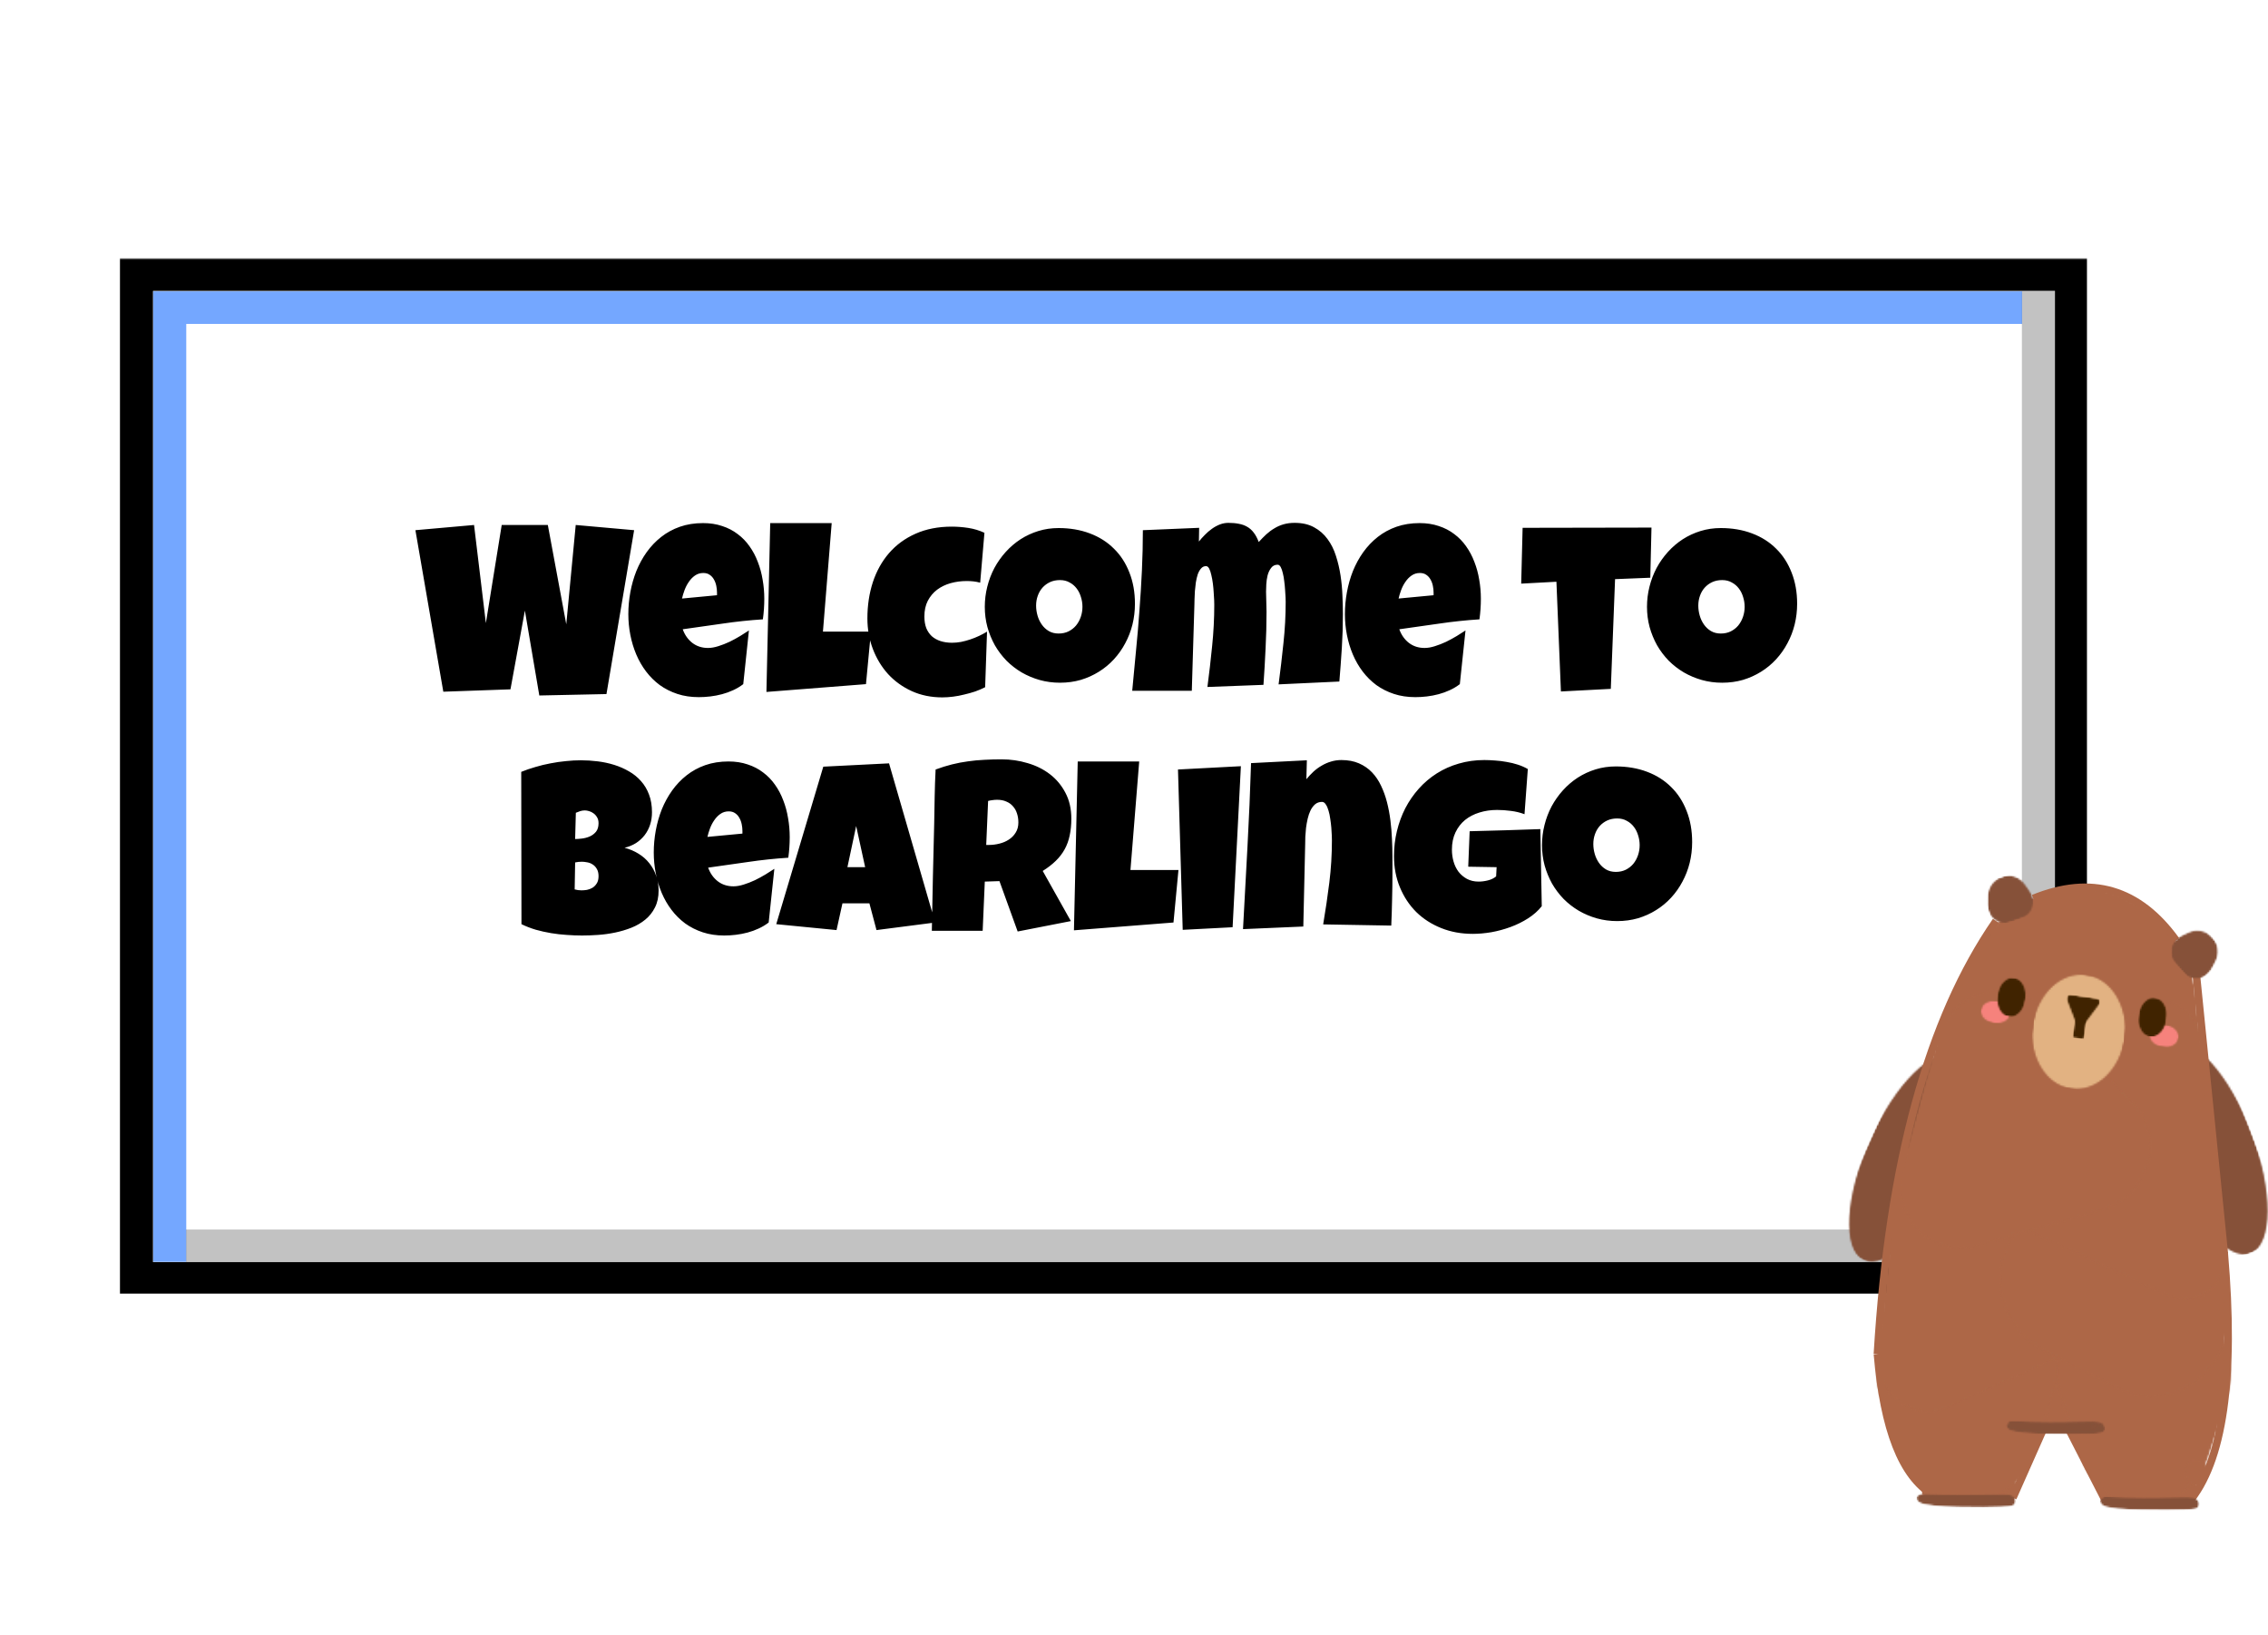 <svg width="1199" height="864" viewBox="0 0 1199 864" fill="none" xmlns="http://www.w3.org/2000/svg">
<mask id="mask0_526_43433" style="mask-type:luminance" maskUnits="userSpaceOnUse" x="62" y="136" width="1043" height="549">
<path d="M62.829 136.512H1104.47V684.387H62.829V136.512Z" fill="white"/>
</mask>
<g mask="url(#mask0_526_43433)">
<path d="M63.423 136.512H1103.57V684.123H63.423V136.512Z" fill="white"/>
</g>
<mask id="mask1_526_43433" style="mask-type:luminance" maskUnits="userSpaceOnUse" x="62" y="136" width="1043" height="548">
<path d="M62.829 136.512H1104.47V684H62.829V136.512Z" fill="white"/>
</mask>
<g mask="url(#mask1_526_43433)">
<path d="M1086.37 136.512H63.423V683.848H1103.29V136.512H1086.37ZM1086.37 667.148H80.897V153.762H1086.37V667.148Z" fill="black"/>
</g>
<path d="M1069 154H81V667H98.47V171.228H1069V154Z" fill="#74A7FF"/>
<mask id="mask2_526_43433" style="mask-type:luminance" maskUnits="userSpaceOnUse" x="96" y="152" width="992" height="517">
<path d="M1087.98 152H96V669H1087.98V152Z" fill="white"/>
</mask>
<g mask="url(#mask2_526_43433)">
<path d="M98.362 667.15H1086.37V153.984H1068.9V649.917H98.362V667.15Z" fill="black" fill-opacity="0.24"/>
</g>
<path d="M335.237 280.25L320.612 366.875L285.112 367.625L277.487 322.75L269.862 364.375L234.362 365.625L219.612 280.25L250.612 277.5L256.862 329.375L265.237 277.5H289.612L299.362 330L304.362 277.5L335.237 280.25ZM404.052 316.5C404.052 320.125 403.802 323.75 403.302 327.375C396.177 327.833 389.094 328.583 382.052 329.625C375.011 330.625 367.969 331.625 360.927 332.625C362.011 335.625 363.698 338.021 365.99 339.812C368.323 341.604 371.094 342.5 374.302 342.5C375.969 342.5 377.782 342.188 379.74 341.562C381.74 340.938 383.719 340.167 385.677 339.25C387.636 338.292 389.511 337.271 391.302 336.188C393.094 335.104 394.636 334.125 395.927 333.25L392.927 361.625C391.302 362.875 389.532 363.938 387.615 364.812C385.74 365.688 383.782 366.396 381.74 366.938C379.698 367.479 377.636 367.875 375.552 368.125C373.469 368.375 371.427 368.5 369.427 368.5C365.302 368.5 361.532 367.938 358.115 366.812C354.698 365.688 351.594 364.125 348.802 362.125C346.052 360.083 343.636 357.688 341.552 354.938C339.469 352.188 337.74 349.188 336.365 345.938C334.99 342.688 333.948 339.25 333.24 335.625C332.532 332 332.177 328.333 332.177 324.625C332.177 320.75 332.532 316.875 333.24 313C333.948 309.125 335.011 305.396 336.427 301.812C337.886 298.229 339.698 294.917 341.865 291.875C344.073 288.792 346.636 286.104 349.552 283.812C352.469 281.521 355.761 279.729 359.427 278.438C363.136 277.146 367.219 276.5 371.677 276.5C375.386 276.5 378.761 277.021 381.802 278.062C384.886 279.062 387.615 280.479 389.99 282.312C392.407 284.104 394.49 286.25 396.24 288.75C398.032 291.25 399.49 294 400.615 297C401.782 299.958 402.636 303.104 403.177 306.438C403.761 309.729 404.052 313.083 404.052 316.5ZM379.052 313.25C379.052 312.083 378.927 310.896 378.677 309.688C378.427 308.438 378.011 307.312 377.427 306.312C376.886 305.312 376.157 304.5 375.24 303.875C374.323 303.208 373.177 302.875 371.802 302.875C370.136 302.875 368.657 303.333 367.365 304.25C366.115 305.125 365.032 306.25 364.115 307.625C363.198 308.958 362.448 310.417 361.865 312C361.282 313.583 360.844 315.042 360.552 316.375L379.052 314.625V313.25ZM460.43 333.875L457.805 361.625L405.18 365.75L407.18 276.5H439.68L435.055 333.875H460.43ZM520.432 281.625L518.182 308C516.974 307.667 515.787 307.438 514.62 307.312C513.453 307.188 512.266 307.125 511.057 307.125C508.099 307.125 505.266 307.5 502.557 308.25C499.891 309 497.516 310.146 495.432 311.688C493.391 313.229 491.745 315.188 490.495 317.562C489.287 319.896 488.682 322.667 488.682 325.875C488.682 328.208 489.016 330.25 489.682 332C490.391 333.708 491.37 335.146 492.62 336.312C493.912 337.438 495.453 338.292 497.245 338.875C499.078 339.458 501.099 339.75 503.307 339.75C504.849 339.75 506.432 339.604 508.057 339.312C509.682 338.979 511.307 338.542 512.932 338C514.557 337.458 516.12 336.833 517.62 336.125C519.12 335.417 520.516 334.667 521.807 333.875L520.807 363.25C519.182 364.083 517.432 364.833 515.557 365.5C513.682 366.125 511.745 366.667 509.745 367.125C507.787 367.625 505.807 368 503.807 368.25C501.849 368.5 499.974 368.625 498.182 368.625C492.266 368.625 486.87 367.521 481.995 365.312C477.162 363.104 472.995 360.104 469.495 356.312C466.037 352.479 463.349 348.042 461.432 343C459.516 337.958 458.557 332.583 458.557 326.875C458.557 320.042 459.516 313.667 461.432 307.75C463.391 301.833 466.245 296.708 469.995 292.375C473.787 288 478.453 284.583 483.995 282.125C489.578 279.625 495.974 278.375 503.182 278.375C506.057 278.375 508.974 278.604 511.932 279.062C514.891 279.521 517.724 280.375 520.432 281.625ZM599.997 319.125C599.997 322.917 599.56 326.583 598.685 330.125C597.81 333.625 596.539 336.917 594.872 340C593.247 343.083 591.247 345.917 588.872 348.5C586.539 351.042 583.893 353.229 580.935 355.062C578.018 356.896 574.831 358.333 571.372 359.375C567.914 360.375 564.247 360.875 560.372 360.875C556.622 360.875 553.039 360.396 549.622 359.438C546.247 358.479 543.081 357.146 540.122 355.438C537.164 353.688 534.477 351.604 532.06 349.188C529.685 346.729 527.643 344.021 525.935 341.062C524.268 338.062 522.956 334.854 521.997 331.438C521.081 328.021 520.622 324.458 520.622 320.75C520.622 317.125 521.06 313.583 521.935 310.125C522.81 306.625 524.06 303.333 525.685 300.25C527.352 297.167 529.352 294.333 531.685 291.75C534.018 289.167 536.622 286.938 539.497 285.062C542.414 283.188 545.56 281.729 548.935 280.688C552.31 279.646 555.872 279.125 559.622 279.125C565.664 279.125 571.164 280.062 576.122 281.938C581.122 283.812 585.372 286.5 588.872 290C592.414 293.458 595.143 297.667 597.06 302.625C599.018 307.542 599.997 313.042 599.997 319.125ZM572.247 320.75C572.247 318.958 571.977 317.229 571.435 315.562C570.935 313.854 570.185 312.354 569.185 311.062C568.185 309.729 566.935 308.667 565.435 307.875C563.977 307.042 562.289 306.625 560.372 306.625C558.414 306.625 556.664 306.979 555.122 307.688C553.581 308.396 552.247 309.375 551.122 310.625C550.039 311.833 549.206 313.271 548.622 314.938C548.039 316.562 547.747 318.292 547.747 320.125C547.747 321.875 547.997 323.625 548.497 325.375C548.997 327.125 549.747 328.708 550.747 330.125C551.747 331.542 552.977 332.688 554.435 333.562C555.935 334.438 557.664 334.875 559.622 334.875C561.581 334.875 563.331 334.5 564.872 333.75C566.456 332.958 567.789 331.917 568.872 330.625C569.956 329.292 570.789 327.771 571.372 326.062C571.956 324.354 572.247 322.583 572.247 320.75ZM709.938 324.625C709.938 330.583 709.75 336.521 709.375 342.438C709 348.354 708.562 354.292 708.062 360.25L675.938 361.75C676.896 354.5 677.75 347.25 678.5 340C679.292 332.708 679.688 325.417 679.688 318.125C679.688 317.667 679.667 316.875 679.625 315.75C679.583 314.583 679.5 313.271 679.375 311.812C679.292 310.354 679.146 308.854 678.938 307.312C678.771 305.729 678.521 304.292 678.188 303C677.896 301.667 677.521 300.583 677.062 299.75C676.604 298.917 676.062 298.5 675.438 298.5C673.979 298.5 672.833 299.062 672 300.188C671.167 301.271 670.542 302.583 670.125 304.125C669.75 305.667 669.521 307.25 669.438 308.875C669.354 310.458 669.312 311.75 669.312 312.75C669.312 314.5 669.354 316.25 669.438 318C669.521 319.75 669.562 321.542 669.562 323.375C669.562 329.833 669.396 336.271 669.062 342.688C668.771 349.104 668.396 355.542 667.938 362L638.312 363.125C639.271 355.875 640.104 348.646 640.812 341.438C641.562 334.188 641.938 326.917 641.938 319.625C641.938 319.167 641.917 318.333 641.875 317.125C641.833 315.917 641.75 314.562 641.625 313.062C641.542 311.562 641.396 310 641.188 308.375C640.979 306.75 640.708 305.271 640.375 303.938C640.083 302.562 639.708 301.438 639.25 300.562C638.792 299.688 638.229 299.25 637.562 299.25C636.521 299.25 635.646 299.667 634.938 300.5C634.229 301.292 633.646 302.333 633.188 303.625C632.771 304.917 632.438 306.354 632.188 307.938C631.979 309.479 631.812 311 631.688 312.5C631.604 314 631.542 315.396 631.5 316.688C631.5 317.938 631.479 318.875 631.438 319.5L630.062 365.125H598.562C599.229 358.083 599.896 351.021 600.562 343.938C601.271 336.854 601.875 329.792 602.375 322.75C602.917 315.667 603.354 308.583 603.688 301.5C604.021 294.417 604.188 287.333 604.188 280.25L633.938 279L633.812 286.25C634.729 285.083 635.771 283.917 636.938 282.75C638.104 281.542 639.333 280.479 640.625 279.562C641.958 278.604 643.354 277.833 644.812 277.25C646.312 276.667 647.854 276.375 649.438 276.375C651.479 276.375 653.312 276.542 654.938 276.875C656.562 277.167 658.021 277.688 659.312 278.438C660.646 279.188 661.812 280.229 662.812 281.562C663.812 282.854 664.688 284.5 665.438 286.5C666.771 285.042 668.104 283.688 669.438 282.438C670.812 281.188 672.25 280.125 673.75 279.25C675.25 278.333 676.875 277.625 678.625 277.125C680.375 276.625 682.312 276.375 684.438 276.375C688.479 276.375 691.917 277.167 694.75 278.75C697.583 280.292 699.938 282.354 701.812 284.938C703.729 287.521 705.208 290.479 706.25 293.812C707.333 297.146 708.146 300.604 708.688 304.188C709.229 307.771 709.562 311.333 709.688 314.875C709.854 318.417 709.938 321.667 709.938 324.625ZM782.878 316.5C782.878 320.125 782.628 323.75 782.128 327.375C775.003 327.833 767.919 328.583 760.878 329.625C753.836 330.625 746.794 331.625 739.753 332.625C740.836 335.625 742.523 338.021 744.815 339.812C747.148 341.604 749.919 342.5 753.128 342.5C754.794 342.5 756.607 342.188 758.565 341.562C760.565 340.938 762.544 340.167 764.503 339.25C766.461 338.292 768.336 337.271 770.128 336.188C771.919 335.104 773.461 334.125 774.753 333.25L771.753 361.625C770.128 362.875 768.357 363.938 766.44 364.812C764.565 365.688 762.607 366.396 760.565 366.938C758.523 367.479 756.461 367.875 754.378 368.125C752.294 368.375 750.253 368.5 748.253 368.5C744.128 368.5 740.357 367.938 736.94 366.812C733.523 365.688 730.419 364.125 727.628 362.125C724.878 360.083 722.461 357.688 720.378 354.938C718.294 352.188 716.565 349.188 715.19 345.938C713.815 342.688 712.773 339.25 712.065 335.625C711.357 332 711.003 328.333 711.003 324.625C711.003 320.75 711.357 316.875 712.065 313C712.773 309.125 713.836 305.396 715.253 301.812C716.711 298.229 718.523 294.917 720.69 291.875C722.898 288.792 725.461 286.104 728.378 283.812C731.294 281.521 734.586 279.729 738.253 278.438C741.961 277.146 746.044 276.5 750.503 276.5C754.211 276.5 757.586 277.021 760.628 278.062C763.711 279.062 766.44 280.479 768.815 282.312C771.232 284.104 773.315 286.25 775.065 288.75C776.857 291.25 778.315 294 779.44 297C780.607 299.958 781.461 303.104 782.003 306.438C782.586 309.729 782.878 313.083 782.878 316.5ZM757.878 313.25C757.878 312.083 757.753 310.896 757.503 309.688C757.253 308.438 756.836 307.312 756.253 306.312C755.711 305.312 754.982 304.5 754.065 303.875C753.148 303.208 752.003 302.875 750.628 302.875C748.961 302.875 747.482 303.333 746.19 304.25C744.94 305.125 743.857 306.25 742.94 307.625C742.023 308.958 741.273 310.417 740.69 312C740.107 313.583 739.669 315.042 739.378 316.375L757.878 314.625V313.25ZM873.07 278.875L872.445 305.375L853.82 306.125L851.57 364.125L825.195 365.5L822.82 307.5L804.195 308.5L804.945 279L873.07 278.875ZM950.073 319.125C950.073 322.917 949.635 326.583 948.76 330.125C947.885 333.625 946.614 336.917 944.948 340C943.323 343.083 941.323 345.917 938.948 348.5C936.614 351.042 933.968 353.229 931.01 355.062C928.093 356.896 924.906 358.333 921.448 359.375C917.989 360.375 914.323 360.875 910.448 360.875C906.698 360.875 903.114 360.396 899.698 359.438C896.323 358.479 893.156 357.146 890.198 355.438C887.239 353.688 884.552 351.604 882.135 349.188C879.76 346.729 877.718 344.021 876.01 341.062C874.343 338.062 873.031 334.854 872.073 331.438C871.156 328.021 870.698 324.458 870.698 320.75C870.698 317.125 871.135 313.583 872.01 310.125C872.885 306.625 874.135 303.333 875.76 300.25C877.427 297.167 879.427 294.333 881.76 291.75C884.093 289.167 886.698 286.938 889.573 285.062C892.489 283.188 895.635 281.729 899.01 280.688C902.385 279.646 905.948 279.125 909.698 279.125C915.739 279.125 921.239 280.062 926.198 281.938C931.198 283.812 935.448 286.5 938.948 290C942.489 293.458 945.218 297.667 947.135 302.625C949.093 307.542 950.073 313.042 950.073 319.125ZM922.323 320.75C922.323 318.958 922.052 317.229 921.51 315.562C921.01 313.854 920.26 312.354 919.26 311.062C918.26 309.729 917.01 308.667 915.51 307.875C914.052 307.042 912.364 306.625 910.448 306.625C908.489 306.625 906.739 306.979 905.198 307.688C903.656 308.396 902.323 309.375 901.198 310.625C900.114 311.833 899.281 313.271 898.698 314.938C898.114 316.562 897.823 318.292 897.823 320.125C897.823 321.875 898.073 323.625 898.573 325.375C899.073 327.125 899.823 328.708 900.823 330.125C901.823 331.542 903.052 332.688 904.51 333.562C906.01 334.438 907.739 334.875 909.698 334.875C911.656 334.875 913.406 334.5 914.948 333.75C916.531 332.958 917.864 331.917 918.948 330.625C920.031 329.292 920.864 327.771 921.448 326.062C922.031 324.354 922.323 322.583 922.323 320.75ZM348.177 470.75C348.177 474.208 347.532 477.188 346.24 479.688C344.99 482.188 343.302 484.312 341.177 486.062C339.052 487.812 336.594 489.25 333.802 490.375C331.052 491.458 328.177 492.312 325.177 492.938C322.177 493.562 319.157 493.979 316.115 494.188C313.115 494.396 310.302 494.5 307.677 494.5C305.094 494.5 302.407 494.396 299.615 494.188C296.865 494.021 294.115 493.708 291.365 493.25C288.615 492.792 285.907 492.188 283.24 491.438C280.573 490.646 278.052 489.667 275.677 488.5L275.552 408C277.886 407.042 280.365 406.188 282.99 405.438C285.615 404.646 288.282 404 290.99 403.5C293.74 402.958 296.469 402.562 299.177 402.312C301.886 402.021 304.511 401.875 307.052 401.875C310.011 401.875 312.99 402.062 315.99 402.438C319.032 402.812 321.948 403.438 324.74 404.312C327.532 405.188 330.136 406.333 332.552 407.75C334.969 409.125 337.073 410.833 338.865 412.875C340.698 414.917 342.115 417.292 343.115 420C344.157 422.708 344.677 425.833 344.677 429.375C344.677 431.708 344.344 433.896 343.677 435.938C343.011 437.979 342.052 439.812 340.802 441.438C339.552 443.062 338.032 444.458 336.24 445.625C334.448 446.75 332.427 447.583 330.177 448.125C332.886 448.833 335.344 449.875 337.552 451.25C339.802 452.625 341.698 454.292 343.24 456.25C344.823 458.208 346.032 460.417 346.865 462.875C347.74 465.333 348.177 467.958 348.177 470.75ZM316.427 435.125C316.427 433.917 316.177 432.896 315.677 432.062C315.177 431.188 314.552 430.479 313.802 429.938C313.094 429.396 312.302 429 311.427 428.75C310.594 428.5 309.844 428.375 309.177 428.375C308.344 428.375 307.532 428.5 306.74 428.75C305.948 429 305.177 429.292 304.427 429.625L304.052 443.5C305.011 443.5 306.198 443.417 307.615 443.25C309.032 443.083 310.386 442.729 311.677 442.188C313.011 441.604 314.136 440.771 315.052 439.688C315.969 438.562 316.427 437.042 316.427 435.125ZM307.552 455.5C306.344 455.5 305.177 455.625 304.052 455.875L303.802 470.125C304.427 470.25 305.032 470.375 305.615 470.5C306.24 470.583 306.844 470.625 307.427 470.625C308.302 470.625 309.261 470.542 310.302 470.375C311.344 470.167 312.323 469.792 313.24 469.25C314.157 468.667 314.907 467.896 315.49 466.938C316.115 465.979 316.427 464.708 316.427 463.125C316.427 461.542 316.115 460.25 315.49 459.25C314.907 458.25 314.177 457.479 313.302 456.938C312.427 456.354 311.469 455.979 310.427 455.812C309.386 455.604 308.427 455.5 307.552 455.5ZM417.492 442.5C417.492 446.125 417.242 449.75 416.742 453.375C409.617 453.833 402.534 454.583 395.492 455.625C388.451 456.625 381.409 457.625 374.367 458.625C375.451 461.625 377.138 464.021 379.43 465.812C381.763 467.604 384.534 468.5 387.742 468.5C389.409 468.5 391.222 468.188 393.18 467.562C395.18 466.938 397.159 466.167 399.117 465.25C401.076 464.292 402.951 463.271 404.742 462.188C406.534 461.104 408.076 460.125 409.367 459.25L406.367 487.625C404.742 488.875 402.972 489.938 401.055 490.812C399.18 491.688 397.222 492.396 395.18 492.938C393.138 493.479 391.076 493.875 388.992 494.125C386.909 494.375 384.867 494.5 382.867 494.5C378.742 494.5 374.972 493.938 371.555 492.812C368.138 491.688 365.034 490.125 362.242 488.125C359.492 486.083 357.076 483.688 354.992 480.938C352.909 478.188 351.18 475.188 349.805 471.938C348.43 468.688 347.388 465.25 346.68 461.625C345.972 458 345.617 454.333 345.617 450.625C345.617 446.75 345.972 442.875 346.68 439C347.388 435.125 348.451 431.396 349.867 427.812C351.326 424.229 353.138 420.917 355.305 417.875C357.513 414.792 360.076 412.104 362.992 409.812C365.909 407.521 369.201 405.729 372.867 404.438C376.576 403.146 380.659 402.5 385.117 402.5C388.826 402.5 392.201 403.021 395.242 404.062C398.326 405.062 401.055 406.479 403.43 408.312C405.847 410.104 407.93 412.25 409.68 414.75C411.472 417.25 412.93 420 414.055 423C415.222 425.958 416.076 429.104 416.617 432.438C417.201 435.729 417.492 439.083 417.492 442.5ZM392.492 439.25C392.492 438.083 392.367 436.896 392.117 435.688C391.867 434.438 391.451 433.312 390.867 432.312C390.326 431.312 389.597 430.5 388.68 429.875C387.763 429.208 386.617 428.875 385.242 428.875C383.576 428.875 382.097 429.333 380.805 430.25C379.555 431.125 378.472 432.25 377.555 433.625C376.638 434.958 375.888 436.417 375.305 438C374.722 439.583 374.284 441.042 373.992 442.375L392.492 440.625V439.25ZM494.37 487.625L463.37 491.625L459.62 477.5H445.37L442.245 491.625L410.37 488.5L435.245 405.25L469.995 403.5L494.37 487.625ZM457.37 458.375L452.62 436.625L447.995 458.375H457.37ZM566.372 432.75C566.372 436 566.081 438.958 565.497 441.625C564.956 444.25 564.081 446.667 562.872 448.875C561.664 451.083 560.102 453.125 558.185 455C556.268 456.875 553.956 458.667 551.247 460.375L566.122 486.875L537.997 492.375L528.372 465.75L520.622 466L519.497 492H492.622C492.831 482.5 493.018 473.042 493.185 463.625C493.393 454.208 493.622 444.75 493.872 435.25C493.956 430.458 494.039 425.708 494.122 421C494.206 416.292 494.372 411.542 494.622 406.75C497.539 405.667 500.414 404.771 503.247 404.062C506.081 403.354 508.914 402.812 511.747 402.438C514.622 402.021 517.518 401.75 520.435 401.625C523.393 401.458 526.414 401.375 529.497 401.375C534.247 401.375 538.831 402.042 543.247 403.375C547.706 404.667 551.643 406.625 555.06 409.25C558.477 411.875 561.206 415.146 563.247 419.062C565.331 422.979 566.372 427.542 566.372 432.75ZM538.372 434.75C538.372 433 538.122 431.396 537.622 429.938C537.164 428.479 536.456 427.229 535.497 426.188C534.581 425.104 533.414 424.271 531.997 423.688C530.622 423.062 528.997 422.75 527.122 422.75C526.289 422.75 525.477 422.812 524.685 422.938C523.893 423.021 523.122 423.167 522.372 423.375L521.372 446.625H522.872C524.664 446.625 526.477 446.396 528.31 445.938C530.185 445.479 531.852 444.771 533.31 443.812C534.81 442.854 536.018 441.625 536.935 440.125C537.893 438.625 538.372 436.833 538.372 434.75ZM623 459.875L620.375 487.625L567.75 491.75L569.75 402.5H602.25L597.625 459.875H623ZM656.003 405L651.628 490.125L625.253 491.5L622.753 406.75L656.003 405ZM736.13 461.375C736.13 466.083 736.068 470.75 735.943 475.375C735.859 479.958 735.713 484.583 735.505 489.25L699.505 488.625C700.755 481.25 701.838 473.896 702.755 466.562C703.672 459.188 704.13 451.75 704.13 444.25C704.13 443.708 704.109 442.833 704.068 441.625C704.026 440.417 703.943 439.062 703.818 437.562C703.693 436.021 703.505 434.458 703.255 432.875C703.047 431.25 702.734 429.771 702.318 428.438C701.943 427.104 701.463 426.021 700.88 425.188C700.338 424.312 699.672 423.875 698.88 423.875C697.463 423.875 696.255 424.292 695.255 425.125C694.297 425.958 693.484 427.042 692.818 428.375C692.193 429.667 691.693 431.125 691.318 432.75C690.943 434.375 690.651 436 690.443 437.625C690.276 439.25 690.151 440.792 690.068 442.25C690.026 443.667 690.005 444.833 690.005 445.75C689.797 453.125 689.63 460.458 689.505 467.75C689.38 475 689.213 482.333 689.005 489.75L657.13 491.125C657.963 476.417 658.755 461.792 659.505 447.25C660.297 432.708 660.922 418.083 661.38 403.375L690.88 401.875L690.63 411.875C691.797 410.458 693.047 409.125 694.38 407.875C695.755 406.625 697.213 405.562 698.755 404.688C700.297 403.771 701.922 403.062 703.63 402.562C705.38 402.021 707.213 401.75 709.13 401.75C712.672 401.75 715.776 402.333 718.443 403.5C721.109 404.667 723.401 406.25 725.318 408.25C727.234 410.25 728.838 412.625 730.13 415.375C731.422 418.083 732.463 420.979 733.255 424.062C734.047 427.146 734.651 430.375 735.068 433.75C735.484 437.083 735.755 440.375 735.88 443.625C736.047 446.875 736.13 450.021 736.13 453.062C736.13 456.104 736.13 458.875 736.13 461.375ZM815.07 479C813.112 481.458 810.695 483.604 807.82 485.438C804.945 487.271 801.862 488.792 798.57 490C795.278 491.208 791.903 492.125 788.445 492.75C784.987 493.333 781.695 493.625 778.57 493.625C772.528 493.625 766.966 492.604 761.882 490.562C756.799 488.521 752.403 485.688 748.695 482.062C745.028 478.396 742.153 474.042 740.07 469C737.987 463.958 736.945 458.458 736.945 452.5C736.945 447.958 737.466 443.542 738.507 439.25C739.549 434.958 741.028 430.938 742.945 427.188C744.903 423.438 747.278 420 750.07 416.875C752.862 413.75 756.028 411.062 759.57 408.812C763.112 406.562 766.987 404.833 771.195 403.625C775.445 402.375 779.945 401.75 784.695 401.75C786.487 401.75 788.403 401.833 790.445 402C792.487 402.125 794.507 402.375 796.507 402.75C798.549 403.083 800.528 403.562 802.445 404.188C804.362 404.812 806.112 405.583 807.695 406.5L805.945 430.375C803.612 429.5 801.195 428.917 798.695 428.625C796.237 428.292 793.82 428.125 791.445 428.125C788.112 428.125 784.987 428.583 782.07 429.5C779.195 430.375 776.674 431.688 774.507 433.438C772.382 435.188 770.695 437.375 769.445 440C768.195 442.625 767.57 445.667 767.57 449.125C767.57 451.292 767.862 453.396 768.445 455.438C769.028 457.438 769.903 459.229 771.07 460.812C772.278 462.354 773.757 463.604 775.507 464.562C777.299 465.521 779.362 466 781.695 466C783.278 466 784.903 465.792 786.57 465.375C788.278 464.958 789.737 464.25 790.945 463.25L791.195 458.375L776.195 458.125L776.945 439.375C783.153 439.167 789.362 439 795.57 438.875C801.778 438.708 808.028 438.5 814.32 438.25L815.07 479ZM894.573 445.125C894.573 448.917 894.135 452.583 893.26 456.125C892.385 459.625 891.114 462.917 889.448 466C887.823 469.083 885.823 471.917 883.448 474.5C881.114 477.042 878.468 479.229 875.51 481.062C872.593 482.896 869.406 484.333 865.948 485.375C862.489 486.375 858.823 486.875 854.948 486.875C851.198 486.875 847.614 486.396 844.198 485.438C840.823 484.479 837.656 483.146 834.698 481.438C831.739 479.688 829.052 477.604 826.635 475.188C824.26 472.729 822.218 470.021 820.51 467.062C818.843 464.062 817.531 460.854 816.573 457.438C815.656 454.021 815.198 450.458 815.198 446.75C815.198 443.125 815.635 439.583 816.51 436.125C817.385 432.625 818.635 429.333 820.26 426.25C821.927 423.167 823.927 420.333 826.26 417.75C828.593 415.167 831.198 412.938 834.073 411.062C836.989 409.188 840.135 407.729 843.51 406.688C846.885 405.646 850.448 405.125 854.198 405.125C860.239 405.125 865.739 406.062 870.698 407.938C875.698 409.812 879.948 412.5 883.448 416C886.989 419.458 889.718 423.667 891.635 428.625C893.593 433.542 894.573 439.042 894.573 445.125ZM866.823 446.75C866.823 444.958 866.552 443.229 866.01 441.562C865.51 439.854 864.76 438.354 863.76 437.062C862.76 435.729 861.51 434.667 860.01 433.875C858.552 433.042 856.864 432.625 854.948 432.625C852.989 432.625 851.239 432.979 849.698 433.688C848.156 434.396 846.823 435.375 845.698 436.625C844.614 437.833 843.781 439.271 843.198 440.938C842.614 442.562 842.323 444.292 842.323 446.125C842.323 447.875 842.573 449.625 843.073 451.375C843.573 453.125 844.323 454.708 845.323 456.125C846.323 457.542 847.552 458.688 849.01 459.562C850.51 460.438 852.239 460.875 854.198 460.875C856.156 460.875 857.906 460.5 859.448 459.75C861.031 458.958 862.364 457.917 863.448 456.625C864.531 455.292 865.364 453.771 865.948 452.062C866.531 450.354 866.823 448.583 866.823 446.75Z" fill="black"/>
<g filter="url(#filter0_d_526_43433)">
<mask id="mask3_526_43433" style="mask-type:luminance" maskUnits="userSpaceOnUse" x="1014" y="472" width="140" height="144">
<path d="M1014.55 472.495H1153.93V615.719H1014.55V472.495Z" fill="white"/>
</mask>
<g mask="url(#mask3_526_43433)">
<mask id="mask4_526_43433" style="mask-type:luminance" maskUnits="userSpaceOnUse" x="1005" y="459" width="166" height="166">
<path d="M1034.6 459.318L1170.75 490.352L1141.79 624.499L1005.65 593.465L1034.6 459.318Z" fill="white"/>
</mask>
<g mask="url(#mask4_526_43433)">
<mask id="mask5_526_43433" style="mask-type:luminance" maskUnits="userSpaceOnUse" x="1015" y="473" width="139" height="142">
<path d="M1102.76 474.858C1128.75 480.782 1148.13 503.128 1150.88 530.331L1153.55 556.81C1155.24 573.496 1149.02 590.003 1136.83 601.166C1124.64 612.329 1107.97 616.792 1092.03 613.159L1055.58 604.846C1039.64 601.212 1026.37 589.931 1019.92 574.516C1013.47 559.101 1014.61 541.441 1023.01 527.053L1036.33 504.22C1050.02 480.762 1076.78 468.934 1102.76 474.858Z" fill="white"/>
</mask>
<g mask="url(#mask5_526_43433)">
<mask id="mask6_526_43433" style="mask-type:luminance" maskUnits="userSpaceOnUse" x="1014" y="472" width="140" height="144">
<path d="M1153.93 472.495H1014.55V615.719H1153.93V472.495Z" fill="white"/>
</mask>
<g mask="url(#mask6_526_43433)">
<mask id="mask7_526_43433" style="mask-type:luminance" maskUnits="userSpaceOnUse" x="1005" y="459" width="166" height="166">
<path d="M1034.6 459.318L1170.75 490.352L1141.79 624.5L1005.65 593.466L1034.6 459.318Z" fill="white"/>
</mask>
<g mask="url(#mask7_526_43433)">
<mask id="mask8_526_43433" style="mask-type:luminance" maskUnits="userSpaceOnUse" x="1015" y="473" width="139" height="142">
<path d="M1102.76 474.858C1128.75 480.782 1148.13 503.128 1150.88 530.331L1153.55 556.811C1155.24 573.496 1149.02 590.003 1136.83 601.166C1124.64 612.329 1107.97 616.792 1092.03 613.159L1055.58 604.846C1039.64 601.213 1026.37 589.931 1019.92 574.516C1013.47 559.101 1014.61 541.442 1023.01 527.053L1036.33 504.22C1050.02 480.762 1076.78 468.934 1102.76 474.858Z" fill="white"/>
</mask>
<g mask="url(#mask8_526_43433)">
<path d="M1015.74 455.02L1189.62 494.657L1160.66 628.804L986.778 589.168L1015.74 455.02Z" fill="#AD6747"/>
</g>
</g>
</g>
</g>
</g>
</g>
<mask id="mask9_526_43433" style="mask-type:luminance" maskUnits="userSpaceOnUse" x="1005" y="784" width="52" height="15">
<path d="M1005.49 784.369H1056.94V798.573H1005.49V784.369Z" fill="white"/>
</mask>
<g mask="url(#mask9_526_43433)">
<mask id="mask10_526_43433" style="mask-type:luminance" maskUnits="userSpaceOnUse" x="1005" y="784" width="52" height="15">
<path d="M1012.4 784.369H1050.03C1053.84 784.369 1056.94 787.548 1056.94 791.471C1056.94 795.394 1053.84 798.573 1050.03 798.573H1012.4C1008.58 798.573 1005.49 795.394 1005.49 791.471C1005.49 787.548 1008.58 784.369 1012.4 784.369Z" fill="white"/>
</mask>
<g mask="url(#mask10_526_43433)">
<mask id="mask11_526_43433" style="mask-type:luminance" maskUnits="userSpaceOnUse" x="1004" y="784" width="54" height="16">
<path d="M1057.18 784.217H1004.71V799.382H1057.18V784.217Z" fill="white"/>
</mask>
<g mask="url(#mask11_526_43433)">
<mask id="mask12_526_43433" style="mask-type:luminance" maskUnits="userSpaceOnUse" x="1005" y="784" width="52" height="15">
<path d="M1005.49 784.369H1056.94V798.573H1005.49V784.369Z" fill="white"/>
</mask>
<g mask="url(#mask12_526_43433)">
<mask id="mask13_526_43433" style="mask-type:luminance" maskUnits="userSpaceOnUse" x="1005" y="784" width="52" height="15">
<path d="M1012.4 784.369H1050.03C1053.84 784.369 1056.94 787.548 1056.94 791.471C1056.94 795.394 1053.84 798.573 1050.03 798.573H1012.4C1008.58 798.573 1005.49 795.394 1005.49 791.471C1005.49 787.548 1008.58 784.369 1012.4 784.369Z" fill="white"/>
</mask>
<g mask="url(#mask13_526_43433)">
<path d="M1005.49 784.369H1056.94V798.573H1005.49V784.369Z" fill="#AD6747"/>
</g>
</g>
</g>
</g>
</g>
<mask id="mask14_526_43433" style="mask-type:luminance" maskUnits="userSpaceOnUse" x="1100" y="784" width="53" height="15">
<path d="M1100.78 784.369H1152.23V798.573H1100.78V784.369Z" fill="white"/>
</mask>
<g mask="url(#mask14_526_43433)">
<mask id="mask15_526_43433" style="mask-type:luminance" maskUnits="userSpaceOnUse" x="1100" y="784" width="53" height="15">
<path d="M1107.69 784.369H1145.32C1149.14 784.369 1152.23 787.548 1152.23 791.471C1152.23 795.394 1149.14 798.573 1145.32 798.573H1107.69C1103.87 798.573 1100.78 795.394 1100.78 791.471C1100.78 787.548 1103.87 784.369 1107.69 784.369Z" fill="white"/>
</mask>
<g mask="url(#mask15_526_43433)">
<mask id="mask16_526_43433" style="mask-type:luminance" maskUnits="userSpaceOnUse" x="1099" y="784" width="54" height="16">
<path d="M1152.29 784.217H1099.82V799.382H1152.29V784.217Z" fill="white"/>
</mask>
<g mask="url(#mask16_526_43433)">
<mask id="mask17_526_43433" style="mask-type:luminance" maskUnits="userSpaceOnUse" x="1100" y="784" width="53" height="15">
<path d="M1100.78 784.369H1152.23V798.573H1100.78V784.369Z" fill="white"/>
</mask>
<g mask="url(#mask17_526_43433)">
<mask id="mask18_526_43433" style="mask-type:luminance" maskUnits="userSpaceOnUse" x="1100" y="784" width="53" height="15">
<path d="M1107.69 784.369H1145.32C1149.14 784.369 1152.23 787.548 1152.23 791.471C1152.23 795.394 1149.14 798.573 1145.32 798.573H1107.69C1103.87 798.573 1100.78 795.394 1100.78 791.471C1100.78 787.548 1103.87 784.369 1107.69 784.369Z" fill="white"/>
</mask>
<g mask="url(#mask18_526_43433)">
<path d="M1100.78 784.369H1152.23V798.573H1100.78V784.369Z" fill="#AD6747"/>
</g>
</g>
</g>
</g>
</g>
<mask id="mask19_526_43433" style="mask-type:luminance" maskUnits="userSpaceOnUse" x="997" y="547" width="160" height="215">
<path d="M997.258 547.483H1156.08V761.687H997.258V547.483Z" fill="white"/>
</mask>
<g mask="url(#mask19_526_43433)">
<mask id="mask20_526_43433" style="mask-type:luminance" maskUnits="userSpaceOnUse" x="997" y="547" width="160" height="215">
<path d="M1103.11 552.4C1094.97 549.51 1085.71 547.608 1076.62 547.608C1067.54 547.608 1058.8 549.234 1050.74 552.13C1050.57 552.222 1050.4 552.222 1050.23 552.308C1019.97 563.879 997.687 594.432 997.258 630.357V696.019C997.258 713.435 1003.99 730.14 1015.97 742.455C1027.96 754.769 1044.21 761.687 1061.16 761.687H1092.22C1127.49 761.687 1156.08 732.312 1156.08 696.071V630.449C1155.65 594.248 1133.71 563.701 1103.11 552.4Z" fill="white"/>
</mask>
<g mask="url(#mask20_526_43433)">
<mask id="mask21_526_43433" style="mask-type:luminance" maskUnits="userSpaceOnUse" x="996" y="546" width="162" height="217">
<path d="M1157.21 546.634H996.515V762.313H1157.21V546.634Z" fill="white"/>
</mask>
<g mask="url(#mask21_526_43433)">
<mask id="mask22_526_43433" style="mask-type:luminance" maskUnits="userSpaceOnUse" x="997" y="547" width="160" height="215">
<path d="M997.258 547.483H1156.08V761.687H997.258V547.483Z" fill="white"/>
</mask>
<g mask="url(#mask22_526_43433)">
<mask id="mask23_526_43433" style="mask-type:luminance" maskUnits="userSpaceOnUse" x="997" y="547" width="160" height="215">
<path d="M1103.11 552.4C1094.97 549.511 1085.71 547.608 1076.62 547.608C1067.54 547.608 1058.8 549.234 1050.74 552.13C1050.57 552.222 1050.4 552.222 1050.23 552.308C1019.97 563.879 997.687 594.433 997.258 630.357V696.019C997.258 713.435 1003.99 730.14 1015.97 742.455C1027.96 754.77 1044.21 761.687 1061.16 761.687H1092.22C1127.49 761.687 1156.08 732.312 1156.08 696.072V630.449C1155.65 594.248 1133.71 563.701 1103.11 552.4Z" fill="white"/>
</mask>
<g mask="url(#mask23_526_43433)">
<path d="M1156.08 761.687H997.258V547.483H1156.08V761.687Z" fill="#AD6747"/>
</g>
</g>
</g>
</g>
</g>
<mask id="mask24_526_43433" style="mask-type:luminance" maskUnits="userSpaceOnUse" x="981" y="685" width="97" height="114">
<path d="M981.232 685.343H1077.64V798.573H981.232V685.343Z" fill="white"/>
</mask>
<g mask="url(#mask24_526_43433)">
<mask id="mask25_526_43433" style="mask-type:luminance" maskUnits="userSpaceOnUse" x="981" y="685" width="97" height="114">
<path d="M1029.48 798.573C1045.87 798.573 1060.43 787.792 1065.61 771.817L1075.29 741.955C1079.54 728.843 1077.41 714.422 1069.54 703.207C1061.67 691.991 1049.04 685.343 1035.58 685.343H1023.38C1009.93 685.343 997.29 691.991 989.425 703.207C981.559 714.422 979.42 728.843 983.673 741.955L993.357 771.817C998.539 787.792 1013.09 798.573 1029.48 798.573Z" fill="white"/>
</mask>
<g mask="url(#mask25_526_43433)">
<mask id="mask26_526_43433" style="mask-type:luminance" maskUnits="userSpaceOnUse" x="980" y="684" width="99" height="116">
<path d="M1078.5 684.803H980.118V799.383H1078.5V684.803Z" fill="white"/>
</mask>
<g mask="url(#mask26_526_43433)">
<mask id="mask27_526_43433" style="mask-type:luminance" maskUnits="userSpaceOnUse" x="981" y="685" width="97" height="114">
<path d="M981.232 685.343H1077.64V798.573H981.232V685.343Z" fill="white"/>
</mask>
<g mask="url(#mask27_526_43433)">
<mask id="mask28_526_43433" style="mask-type:luminance" maskUnits="userSpaceOnUse" x="981" y="685" width="97" height="114">
<path d="M1029.48 798.573C1045.87 798.573 1060.43 787.792 1065.61 771.817L1075.29 741.955C1079.54 728.844 1077.41 714.422 1069.54 703.207C1061.67 691.991 1049.04 685.343 1035.58 685.343H1023.38C1009.93 685.343 997.29 691.991 989.425 703.207C981.559 714.422 979.42 728.844 983.673 741.955L993.357 771.817C998.539 787.792 1013.09 798.573 1029.48 798.573Z" fill="white"/>
</mask>
<g mask="url(#mask28_526_43433)">
<path d="M965.31 685.343H1093.57V798.573H965.31V685.343Z" fill="#AD6747"/>
</g>
</g>
</g>
</g>
</g>
<mask id="mask29_526_43433" style="mask-type:luminance" maskUnits="userSpaceOnUse" x="1077" y="686" width="94" height="114">
<path d="M1077.14 686.607H1170.11V799.836H1077.14V686.607Z" fill="white"/>
</mask>
<g mask="url(#mask29_526_43433)">
<mask id="mask30_526_43433" style="mask-type:luminance" maskUnits="userSpaceOnUse" x="1077" y="686" width="93" height="114">
<path d="M1123.58 799.836C1138.89 799.836 1152.48 789.766 1157.32 774.845L1167.58 743.218C1171.84 730.107 1169.7 715.686 1161.82 704.47C1153.96 693.254 1141.33 686.607 1127.87 686.607H1119.29C1105.84 686.607 1093.2 693.254 1085.33 704.47C1077.47 715.686 1075.33 730.107 1079.58 743.218L1089.84 774.845C1094.68 789.766 1108.27 799.836 1123.58 799.836Z" fill="white"/>
</mask>
<g mask="url(#mask30_526_43433)">
<mask id="mask31_526_43433" style="mask-type:luminance" maskUnits="userSpaceOnUse" x="1076" y="686" width="95" height="116">
<path d="M1170.32 686.488H1076.86V801.067H1170.32V686.488Z" fill="white"/>
</mask>
<g mask="url(#mask31_526_43433)">
<mask id="mask32_526_43433" style="mask-type:luminance" maskUnits="userSpaceOnUse" x="1077" y="686" width="94" height="114">
<path d="M1077.14 686.607H1170.11V799.836H1077.14V686.607Z" fill="white"/>
</mask>
<g mask="url(#mask32_526_43433)">
<mask id="mask33_526_43433" style="mask-type:luminance" maskUnits="userSpaceOnUse" x="1077" y="686" width="93" height="114">
<path d="M1123.58 799.836C1138.89 799.836 1152.48 789.766 1157.32 774.845L1167.58 743.218C1171.84 730.107 1169.7 715.686 1161.83 704.47C1153.96 693.254 1141.33 686.607 1127.87 686.607H1119.29C1105.84 686.607 1093.2 693.254 1085.34 704.47C1077.47 715.686 1075.33 730.107 1079.58 743.218L1089.84 774.845C1094.68 789.766 1108.27 799.836 1123.58 799.836Z" fill="white"/>
</mask>
<g mask="url(#mask33_526_43433)">
<path d="M1061.22 686.607H1186.04V799.836H1061.22V686.607Z" fill="#AD6747"/>
</g>
</g>
</g>
</g>
</g>
<mask id="mask34_526_43433" style="mask-type:luminance" maskUnits="userSpaceOnUse" x="967" y="560" width="64" height="112">
<path d="M967 560.114H1030.95V671.323H967V560.114Z" fill="white"/>
</mask>
<g mask="url(#mask34_526_43433)">
<mask id="mask35_526_43433" style="mask-type:luminance" maskUnits="userSpaceOnUse" x="954" y="552" width="90" height="128">
<path d="M1002.82 552.696L1043.92 572.139L995.746 679.696L954.645 660.259L1002.82 552.696Z" fill="white"/>
</mask>
<g mask="url(#mask35_526_43433)">
<mask id="mask36_526_43433" style="mask-type:luminance" maskUnits="userSpaceOnUse" x="967" y="561" width="64" height="110">
<path d="M1023.37 562.418C1012.02 557.054 992.044 576.767 978.747 606.451C965.45 636.136 963.875 664.551 975.224 669.915C986.574 675.286 1006.55 655.573 1019.85 625.888C1033.14 596.203 1034.72 567.789 1023.37 562.418Z" fill="white"/>
</mask>
<g mask="url(#mask36_526_43433)">
<mask id="mask37_526_43433" style="mask-type:luminance" maskUnits="userSpaceOnUse" x="967" y="560" width="64" height="112">
<path d="M1030.95 560.115H967V671.324H1030.95V560.115Z" fill="white"/>
</mask>
<g mask="url(#mask37_526_43433)">
<mask id="mask38_526_43433" style="mask-type:luminance" maskUnits="userSpaceOnUse" x="954" y="552" width="90" height="128">
<path d="M1002.82 552.696L1043.92 572.14L995.746 679.696L954.645 660.259L1002.82 552.696Z" fill="white"/>
</mask>
<g mask="url(#mask38_526_43433)">
<mask id="mask39_526_43433" style="mask-type:luminance" maskUnits="userSpaceOnUse" x="967" y="561" width="64" height="110">
<path d="M1023.37 562.418C1012.02 557.054 992.044 576.767 978.747 606.452C965.45 636.136 963.875 664.551 975.224 669.915C986.574 675.286 1006.55 655.573 1019.85 625.888C1033.14 596.203 1034.72 567.789 1023.37 562.418Z" fill="white"/>
</mask>
<g mask="url(#mask39_526_43433)">
<path d="M1002.82 552.697L1043.92 572.14L995.746 679.696L954.645 660.259L1002.82 552.697Z" fill="#865139"/>
</g>
</g>
</g>
</g>
</g>
</g>
<mask id="mask40_526_43433" style="mask-type:luminance" maskUnits="userSpaceOnUse" x="967" y="560" width="64" height="112">
<path d="M1030.28 560.781V670.656H967.667V560.781H1030.28Z" fill="white" stroke="white" stroke-width="1.333"/>
</mask>
<g mask="url(#mask40_526_43433)">
<mask id="mask41_526_43433" style="mask-type:luminance" maskUnits="userSpaceOnUse" x="954" y="552" width="91" height="129">
<path d="M1043.28 572.574L995.492 679.269L955.366 660.283L1003.15 553.59L1043.28 572.574Z" fill="white" stroke="white" stroke-width="1.333"/>
</mask>
<g mask="url(#mask41_526_43433)">
<mask id="mask42_526_43433" style="mask-type:luminance" maskUnits="userSpaceOnUse" x="954" y="552" width="91" height="129">
<path d="M1043.15 572.515L995.045 679.914L955.046 660.994L1003.15 553.596L1043.15 572.515Z" fill="white" stroke="white" stroke-width="1.333"/>
</mask>
<g mask="url(#mask42_526_43433)">
<mask id="mask43_526_43433" style="mask-type:luminance" maskUnits="userSpaceOnUse" x="967" y="561" width="64" height="110">
<path d="M1013.74 563.473C1017.31 561.962 1020.47 561.788 1023.08 563.021H1023.08C1025.69 564.256 1027.63 566.847 1028.84 570.626C1030.04 574.403 1030.5 579.297 1030.18 584.992C1029.55 596.376 1025.85 610.819 1019.23 625.602C1012.61 640.386 1004.34 652.657 996.339 660.551C992.337 664.5 988.429 667.327 984.858 668.839C981.289 670.351 978.123 670.525 975.517 669.293H975.516C972.904 668.058 970.966 665.466 969.759 661.687C968.552 657.909 968.1 653.015 968.416 647.321C969.048 635.937 972.739 621.494 979.362 606.711C985.983 591.927 994.257 579.655 1002.26 571.761C1006.26 567.813 1010.17 564.986 1013.74 563.473Z" fill="white" stroke="white" stroke-width="1.333"/>
</mask>
<g mask="url(#mask43_526_43433)">
<path d="M1023.37 562.418C1012.02 557.054 992.045 576.76 978.755 606.438C965.458 636.117 963.882 664.531 975.232 669.895C986.575 675.26 1006.55 655.553 1019.84 625.875C1033.13 596.197 1034.72 567.782 1023.37 562.418Z" stroke="#865139" stroke-width="8"/>
</g>
</g>
</g>
</g>
<mask id="mask44_526_43433" style="mask-type:luminance" maskUnits="userSpaceOnUse" x="981" y="600" width="141" height="151">
<path d="M981.758 600.554H1121.13V750.518H981.758V600.554Z" fill="white"/>
</mask>
<g mask="url(#mask44_526_43433)">
<mask id="mask45_526_43433" style="mask-type:luminance" maskUnits="userSpaceOnUse" x="941" y="573" width="188" height="187">
<path d="M941.988 632.536L1075.64 573.074L1129 699.718L995.343 759.18L941.988 632.536Z" fill="white"/>
</mask>
<g mask="url(#mask45_526_43433)">
<mask id="mask46_526_43433" style="mask-type:luminance" maskUnits="userSpaceOnUse" x="982" y="600" width="139" height="151">
<path d="M1035.32 606.089L1109.29 663.05C1117.03 669.006 1121.09 678.748 1119.96 688.614C1118.83 698.481 1112.67 706.984 1103.8 710.927L1020.29 748.082C1011.42 752.032 1001.17 750.82 993.395 744.923C985.619 739.019 981.494 729.304 982.558 719.431L992.761 625.019C993.818 615.232 999.896 606.78 1008.69 602.864C1017.48 598.954 1027.65 600.185 1035.32 606.089Z" fill="white"/>
</mask>
<g mask="url(#mask46_526_43433)">
<mask id="mask47_526_43433" style="mask-type:luminance" maskUnits="userSpaceOnUse" x="981" y="600" width="141" height="151">
<path d="M1121.13 600.554H981.757V750.518H1121.13V600.554Z" fill="white"/>
</mask>
<g mask="url(#mask47_526_43433)">
<mask id="mask48_526_43433" style="mask-type:luminance" maskUnits="userSpaceOnUse" x="941" y="573" width="188" height="187">
<path d="M941.987 632.536L1075.64 573.074L1129 699.718L995.342 759.18L941.987 632.536Z" fill="white"/>
</mask>
<g mask="url(#mask48_526_43433)">
<mask id="mask49_526_43433" style="mask-type:luminance" maskUnits="userSpaceOnUse" x="982" y="600" width="139" height="151">
<path d="M1035.32 606.09L1109.29 663.05C1117.03 669.007 1121.09 678.748 1119.96 688.614C1118.83 698.481 1112.67 706.985 1103.8 710.927L1020.29 748.083C1011.42 752.032 1001.17 750.821 993.394 744.923C985.618 739.019 981.493 729.304 982.557 719.431L992.76 625.019C993.817 615.232 999.895 606.781 1008.69 602.864C1017.48 598.955 1027.65 600.185 1035.32 606.09Z" fill="white"/>
</mask>
<g mask="url(#mask49_526_43433)">
<path d="M913.272 614.949L1082.81 539.526L1146.93 691.741L977.4 767.164L913.272 614.949Z" fill="#AD6747"/>
</g>
</g>
</g>
</g>
</g>
</g>
<mask id="mask50_526_43433" style="mask-type:luminance" maskUnits="userSpaceOnUse" x="1144" y="775" width="14" height="15">
<path d="M1144.8 775.457H1157.06V789.852H1144.8V775.457Z" fill="white"/>
</mask>
<g mask="url(#mask50_526_43433)">
<mask id="mask51_526_43433" style="mask-type:luminance" maskUnits="userSpaceOnUse" x="1144" y="775" width="14" height="15">
<path d="M1150.93 789.852C1153.02 789.852 1154.87 788.483 1155.53 786.449L1156.76 782.651C1157.29 780.986 1157.03 779.149 1156.03 777.728C1155.03 776.299 1153.42 775.457 1151.71 775.457H1150.16C1148.44 775.457 1146.84 776.299 1145.84 777.728C1144.84 779.149 1144.57 780.986 1145.11 782.651L1146.34 786.449C1147 788.483 1148.85 789.852 1150.93 789.852Z" fill="white"/>
</mask>
<g mask="url(#mask51_526_43433)">
<mask id="mask52_526_43433" style="mask-type:luminance" maskUnits="userSpaceOnUse" x="1144" y="774" width="14" height="17">
<path d="M1157.2 774.108H1144.09V790.958H1157.2V774.108Z" fill="white"/>
</mask>
<g mask="url(#mask52_526_43433)">
<mask id="mask53_526_43433" style="mask-type:luminance" maskUnits="userSpaceOnUse" x="1144" y="775" width="14" height="15">
<path d="M1144.8 775.457H1157.06V789.852H1144.8V775.457Z" fill="white"/>
</mask>
<g mask="url(#mask53_526_43433)">
<mask id="mask54_526_43433" style="mask-type:luminance" maskUnits="userSpaceOnUse" x="1144" y="775" width="14" height="15">
<path d="M1150.93 789.852C1153.02 789.852 1154.87 788.483 1155.53 786.449L1156.76 782.651C1157.29 780.986 1157.03 779.149 1156.03 777.728C1155.03 776.299 1153.42 775.457 1151.71 775.457H1150.16C1148.44 775.457 1146.84 776.299 1145.84 777.728C1144.84 779.149 1144.57 780.986 1145.11 782.651L1146.34 786.449C1147 788.483 1148.85 789.852 1150.93 789.852Z" fill="white"/>
</mask>
<g mask="url(#mask54_526_43433)">
<path d="M1142.77 775.457H1159.08V789.852H1142.77V775.457Z" fill="#AD6747"/>
</g>
</g>
</g>
</g>
</g>
<mask id="mask55_526_43433" style="mask-type:luminance" maskUnits="userSpaceOnUse" x="1047" y="612" width="122" height="132">
<path d="M1047.35 612.349H1168.68V743.778H1047.35V612.349Z" fill="white"/>
</mask>
<g mask="url(#mask55_526_43433)">
<mask id="mask56_526_43433" style="mask-type:luminance" maskUnits="userSpaceOnUse" x="1030" y="596" width="173" height="176">
<path d="M1202.16 699.579L1097.98 771.448L1030.86 668.703L1135.03 596.835L1202.16 699.579Z" fill="white"/>
</mask>
<g mask="url(#mask56_526_43433)">
<mask id="mask57_526_43433" style="mask-type:luminance" maskUnits="userSpaceOnUse" x="1047" y="613" width="121" height="130">
<path d="M1109.12 737.834L1070.38 718.088C1057.16 711.355 1048.43 697.895 1047.47 682.763C1046.5 667.631 1053.45 653.117 1065.7 644.666L1100.41 620.721C1112.67 612.263 1128.36 611.157 1141.63 617.799C1154.89 624.446 1163.71 637.847 1164.77 652.966L1167.88 697.296C1168.94 712.289 1162.09 726.711 1149.96 735.089C1137.81 743.462 1122.23 744.515 1109.12 737.834Z" fill="white"/>
</mask>
<g mask="url(#mask57_526_43433)">
<mask id="mask58_526_43433" style="mask-type:luminance" maskUnits="userSpaceOnUse" x="1047" y="612" width="122" height="132">
<path d="M1168.68 612.349H1047.35V743.778H1168.68V612.349Z" fill="white"/>
</mask>
<g mask="url(#mask58_526_43433)">
<mask id="mask59_526_43433" style="mask-type:luminance" maskUnits="userSpaceOnUse" x="1030" y="596" width="173" height="176">
<path d="M1202.16 699.579L1097.99 771.448L1030.86 668.703L1135.03 596.835L1202.16 699.579Z" fill="white"/>
</mask>
<g mask="url(#mask59_526_43433)">
<mask id="mask60_526_43433" style="mask-type:luminance" maskUnits="userSpaceOnUse" x="1047" y="613" width="121" height="130">
<path d="M1109.12 737.834L1070.38 718.088C1057.16 711.355 1048.43 697.895 1047.47 682.763C1046.5 667.631 1053.45 653.117 1065.7 644.666L1100.41 620.721C1112.67 612.263 1128.37 611.157 1141.63 617.799C1154.89 624.446 1163.71 637.847 1164.77 652.966L1167.88 697.296C1168.94 712.289 1162.09 726.711 1149.96 735.089C1137.81 743.462 1122.23 744.515 1109.12 737.834Z" fill="white"/>
</mask>
<g mask="url(#mask60_526_43433)">
<path d="M1249.6 717.568L1096.22 823.387L1006.26 685.678L1159.64 579.86L1249.6 717.568Z" fill="#AD6747"/>
</g>
</g>
</g>
</g>
</g>
</g>
<mask id="mask61_526_43433" style="mask-type:luminance" maskUnits="userSpaceOnUse" x="1129" y="555" width="61" height="113">
<path d="M1129.33 555.059H1190V667.953H1129.33V555.059Z" fill="white"/>
</mask>
<g mask="url(#mask61_526_43433)">
<mask id="mask62_526_43433" style="mask-type:luminance" maskUnits="userSpaceOnUse" x="1117" y="547" width="84" height="128">
<path d="M1200.95 657.942L1158.76 674.72L1117.18 564.294L1159.38 547.516L1200.95 657.942Z" fill="white"/>
</mask>
<g mask="url(#mask62_526_43433)">
<mask id="mask63_526_43433" style="mask-type:luminance" maskUnits="userSpaceOnUse" x="1129" y="555" width="60" height="112">
<path d="M1179.86 666.334C1191.51 661.701 1191.65 633.24 1180.18 602.766C1168.7 572.291 1149.96 551.341 1138.31 555.974C1126.65 560.601 1126.51 589.062 1137.98 619.543C1149.46 650.018 1168.21 670.968 1179.86 666.334Z" fill="white"/>
</mask>
<g mask="url(#mask63_526_43433)">
<mask id="mask64_526_43433" style="mask-type:luminance" maskUnits="userSpaceOnUse" x="1129" y="555" width="61" height="113">
<path d="M1190 555.059H1129.33V667.953H1190V555.059Z" fill="white"/>
</mask>
<g mask="url(#mask64_526_43433)">
<mask id="mask65_526_43433" style="mask-type:luminance" maskUnits="userSpaceOnUse" x="1117" y="547" width="84" height="128">
<path d="M1200.95 657.942L1158.76 674.72L1117.18 564.294L1159.38 547.517L1200.95 657.942Z" fill="white"/>
</mask>
<g mask="url(#mask65_526_43433)">
<mask id="mask66_526_43433" style="mask-type:luminance" maskUnits="userSpaceOnUse" x="1129" y="555" width="60" height="112">
<path d="M1179.86 666.335C1191.51 661.701 1191.65 633.24 1180.18 602.766C1168.7 572.291 1149.96 551.341 1138.31 555.975C1126.65 560.602 1126.51 589.062 1137.98 619.543C1149.46 650.018 1168.21 670.968 1179.86 666.335Z" fill="white"/>
</mask>
<g mask="url(#mask66_526_43433)">
<path d="M1200.95 657.942L1158.76 674.72L1117.18 564.294L1159.38 547.517L1200.95 657.942Z" fill="#865139"/>
</g>
</g>
</g>
</g>
</g>
</g>
<mask id="mask67_526_43433" style="mask-type:luminance" maskUnits="userSpaceOnUse" x="1129" y="555" width="61" height="113">
<path d="M1189.33 555.726V667.287H1130V555.726H1189.33Z" fill="white" stroke="white" stroke-width="1.333"/>
</mask>
<g mask="url(#mask67_526_43433)">
<mask id="mask68_526_43433" style="mask-type:luminance" maskUnits="userSpaceOnUse" x="1116" y="547" width="85" height="128">
<path d="M1200.1 657.564L1158.9 673.948L1117.66 564.408L1158.85 548.03L1200.1 657.564Z" fill="white" stroke="white" stroke-width="1.333"/>
</mask>
<g mask="url(#mask68_526_43433)">
<mask id="mask69_526_43433" style="mask-type:luminance" maskUnits="userSpaceOnUse" x="1116" y="546" width="85" height="129">
<path d="M1200.1 657.564L1159.04 673.894L1117.52 563.625L1158.58 547.299L1200.1 657.564Z" fill="white" stroke="white" stroke-width="1.333"/>
</mask>
<g mask="url(#mask69_526_43433)">
<mask id="mask70_526_43433" style="mask-type:luminance" maskUnits="userSpaceOnUse" x="1129" y="555" width="60" height="112">
<path d="M1138.56 556.606C1141.23 555.541 1144.39 555.917 1147.86 557.654C1151.33 559.392 1155.06 562.463 1158.82 566.661C1166.33 575.051 1173.84 587.829 1179.56 603.006C1185.27 618.184 1188.08 632.835 1188.03 644.237C1188 649.94 1187.25 654.795 1185.82 658.488C1184.39 662.182 1182.3 664.643 1179.62 665.708C1176.94 666.772 1173.79 666.398 1170.32 664.662C1166.85 662.924 1163.12 659.853 1159.36 655.657C1151.85 647.267 1144.34 634.491 1138.62 619.314C1132.91 604.134 1130.1 589.484 1130.15 578.082C1130.18 572.378 1130.93 567.522 1132.36 563.829C1133.79 560.134 1135.88 557.673 1138.56 556.607L1138.56 556.606Z" fill="white" stroke="white" stroke-width="1.333"/>
</mask>
<g mask="url(#mask70_526_43433)">
<path d="M1179.86 666.327C1191.51 661.7 1191.65 633.24 1180.18 602.772C1168.71 572.304 1149.96 551.353 1138.31 555.987C1126.67 560.621 1126.53 589.075 1138 619.549C1149.47 650.017 1168.22 670.961 1179.86 666.327Z" stroke="#865139" stroke-width="8"/>
</g>
</g>
</g>
</g>
<mask id="mask71_526_43433" style="mask-type:luminance" maskUnits="userSpaceOnUse" x="1021" y="531" width="147" height="161">
<path d="M1021.11 531.469H1167.04V691.543H1021.11V531.469Z" fill="white"/>
</mask>
<g mask="url(#mask71_526_43433)">
<mask id="mask72_526_43433" style="mask-type:luminance" maskUnits="userSpaceOnUse" x="1012" y="523" width="209" height="212">
<path d="M1220.1 640.769L1095.2 734.188L1012.46 617.371L1137.36 523.953L1220.1 640.769Z" fill="white"/>
</mask>
<g mask="url(#mask72_526_43433)">
<mask id="mask73_526_43433" style="mask-type:luminance" maskUnits="userSpaceOnUse" x="1021" y="532" width="146" height="160">
<path d="M1136.36 689.14L1034.1 641.901C1027.14 638.683 1022.37 631.903 1021.58 624.104C1020.8 616.304 1024.11 608.662 1030.28 604.049L1119.76 537.116C1125.93 532.496 1134.03 531.607 1141.01 534.773C1147.99 537.939 1152.81 544.692 1153.65 552.485L1165.96 666.999C1166.79 674.726 1163.52 682.321 1157.41 686.896C1151.29 691.47 1143.26 692.326 1136.36 689.14Z" fill="white"/>
</mask>
<g mask="url(#mask73_526_43433)">
<mask id="mask74_526_43433" style="mask-type:luminance" maskUnits="userSpaceOnUse" x="1021" y="531" width="147" height="161">
<path d="M1167.05 531.469H1021.11V691.543H1167.05V531.469Z" fill="white"/>
</mask>
<g mask="url(#mask74_526_43433)">
<mask id="mask75_526_43433" style="mask-type:luminance" maskUnits="userSpaceOnUse" x="1021" y="531" width="147" height="161">
<path d="M1021.11 531.535H1167.05V691.543H1021.11V531.535Z" fill="white"/>
</mask>
<g mask="url(#mask75_526_43433)">
<mask id="mask76_526_43433" style="mask-type:luminance" maskUnits="userSpaceOnUse" x="1012" y="523" width="209" height="212">
<path d="M1220.1 640.769L1095.21 734.187L1012.46 617.37L1137.36 523.952L1220.1 640.769Z" fill="white"/>
</mask>
<g mask="url(#mask76_526_43433)">
<mask id="mask77_526_43433" style="mask-type:luminance" maskUnits="userSpaceOnUse" x="1021" y="532" width="146" height="160">
<path d="M1136.36 689.14L1034.1 641.901C1027.14 638.683 1022.37 631.903 1021.58 624.104C1020.8 616.304 1024.11 608.662 1030.28 604.048L1119.76 537.116C1125.93 532.496 1134.03 531.607 1141.01 534.773C1147.99 537.939 1152.81 544.692 1153.65 552.485L1165.96 666.998C1166.79 674.726 1163.52 682.321 1157.41 686.896C1151.3 691.47 1143.26 692.326 1136.36 689.14Z" fill="white"/>
</mask>
<g mask="url(#mask77_526_43433)">
<path d="M1244.58 648.905L1095.22 760.621L1000.23 626.519L1149.59 514.803L1244.58 648.905Z" fill="#AD6747"/>
</g>
</g>
</g>
</g>
</g>
</g>
</g>
<mask id="mask78_526_43433" style="mask-type:luminance" maskUnits="userSpaceOnUse" x="993" y="526" width="135" height="139">
<path d="M993.235 526.414H1127.69V664.583H993.235V526.414Z" fill="white"/>
</mask>
<g mask="url(#mask78_526_43433)">
<mask id="mask79_526_43433" style="mask-type:luminance" maskUnits="userSpaceOnUse" x="955" y="512" width="187" height="192">
<path d="M1050.89 703.252L955.919 605.668L1046.42 512.665L1141.39 610.249L1050.89 703.252Z" fill="white"/>
</mask>
<g mask="url(#mask79_526_43433)">
<mask id="mask80_526_43433" style="mask-type:luminance" maskUnits="userSpaceOnUse" x="994" y="527" width="133" height="137">
<path d="M995.336 621.485L1014.14 552.736C1017.39 540.849 1026.53 531.621 1038.16 528.501C1049.79 525.375 1062.15 528.824 1070.65 537.558L1117.01 585.198C1125.51 593.932 1128.86 606.636 1125.83 618.589C1122.78 630.535 1113.81 639.927 1102.24 643.271L1035.34 662.589C1024.05 665.854 1011.92 662.596 1003.63 654.072C995.336 645.548 992.165 633.089 995.336 621.485Z" fill="white"/>
</mask>
<g mask="url(#mask80_526_43433)">
<mask id="mask81_526_43433" style="mask-type:luminance" maskUnits="userSpaceOnUse" x="993" y="526" width="135" height="139">
<path d="M1127.69 526.414H993.234V664.583H1127.69V526.414Z" fill="white"/>
</mask>
<g mask="url(#mask81_526_43433)">
<mask id="mask82_526_43433" style="mask-type:luminance" maskUnits="userSpaceOnUse" x="955" y="512" width="187" height="192">
<path d="M1050.89 703.253L955.918 605.668L1046.42 512.665L1141.38 610.249L1050.89 703.253Z" fill="white"/>
</mask>
<g mask="url(#mask82_526_43433)">
<mask id="mask83_526_43433" style="mask-type:luminance" maskUnits="userSpaceOnUse" x="994" y="527" width="133" height="137">
<path d="M995.335 621.485L1014.14 552.736C1017.39 540.849 1026.53 531.621 1038.16 528.501C1049.78 525.375 1062.15 528.824 1070.65 537.558L1117.01 585.198C1125.51 593.933 1128.86 606.636 1125.83 618.589C1122.78 630.535 1113.81 639.927 1102.24 643.271L1035.34 662.589C1024.05 665.854 1011.92 662.596 1003.63 654.072C995.335 645.549 992.164 633.089 995.335 621.485Z" fill="white"/>
</mask>
<g mask="url(#mask83_526_43433)">
<path d="M1043.75 744.482L915.796 612.994L1029.93 495.71L1157.88 627.198L1043.75 744.482Z" fill="#AD6747"/>
</g>
</g>
</g>
</g>
</g>
</g>
<mask id="mask84_526_43433" style="mask-type:luminance" maskUnits="userSpaceOnUse" x="1039" y="465" width="27" height="28">
<path d="M1039.15 465.755H1065.38V492.715H1039.15V465.755Z" fill="white"/>
</mask>
<g mask="url(#mask84_526_43433)">
<mask id="mask85_526_43433" style="mask-type:luminance" maskUnits="userSpaceOnUse" x="1036" y="463" width="32" height="32">
<path d="M1036.55 471.218L1060.16 463.385L1067.46 486.639L1043.85 494.472L1036.55 471.218Z" fill="white"/>
</mask>
<g mask="url(#mask85_526_43433)">
<mask id="mask86_526_43433" style="mask-type:luminance" maskUnits="userSpaceOnUse" x="1040" y="466" width="26" height="27">
<path d="M1048.36 467.295C1052.87 465.801 1057.81 467.433 1060.6 471.356L1063.33 475.167C1065.06 477.576 1065.55 480.682 1064.65 483.519C1063.76 486.363 1061.6 488.587 1058.84 489.502L1052.51 491.602C1049.75 492.517 1046.72 492.01 1044.39 490.246C1042.05 488.476 1040.68 485.658 1040.7 482.677L1040.75 477.944C1040.79 473.08 1043.86 468.789 1048.36 467.295Z" fill="white"/>
</mask>
<g mask="url(#mask86_526_43433)">
<mask id="mask87_526_43433" style="mask-type:luminance" maskUnits="userSpaceOnUse" x="1039" y="465" width="27" height="28">
<path d="M1065.38 465.755H1039.15V492.714H1065.38V465.755Z" fill="white"/>
</mask>
<g mask="url(#mask87_526_43433)">
<mask id="mask88_526_43433" style="mask-type:luminance" maskUnits="userSpaceOnUse" x="1040" y="465" width="26" height="28">
<path d="M1040.46 465.755H1065.38V492.714H1040.46V465.755Z" fill="white"/>
</mask>
<g mask="url(#mask88_526_43433)">
<mask id="mask89_526_43433" style="mask-type:luminance" maskUnits="userSpaceOnUse" x="1036" y="463" width="32" height="32">
<path d="M1036.55 471.217L1060.16 463.385L1067.46 486.639L1043.85 494.472L1036.55 471.217Z" fill="white"/>
</mask>
<g mask="url(#mask89_526_43433)">
<mask id="mask90_526_43433" style="mask-type:luminance" maskUnits="userSpaceOnUse" x="1040" y="466" width="26" height="27">
<path d="M1048.36 467.294C1052.87 465.8 1057.81 467.433 1060.6 471.356L1063.33 475.167C1065.06 477.576 1065.55 480.682 1064.65 483.519C1063.76 486.362 1061.6 488.587 1058.84 489.502L1052.51 491.602C1049.75 492.517 1046.72 492.01 1044.39 490.246C1042.05 488.475 1040.68 485.658 1040.7 482.677L1040.75 477.944C1040.79 473.08 1043.86 468.789 1048.36 467.294Z" fill="white"/>
</mask>
<g mask="url(#mask90_526_43433)">
<path d="M1033.28 472.297L1063.42 462.299L1070.73 485.553L1040.59 495.558L1033.28 472.297Z" fill="#865139"/>
</g>
</g>
</g>
</g>
</g>
</g>
</g>
<path d="M1165.84 666.051C1171.64 732.753 1165.3 776.872 1146.84 798.402" stroke="#AD6747" stroke-width="4"/>
<path d="M1150.94 517.568C1158.78 595.663 1163.77 645.324 1165.9 666.551" stroke="#AD6747" stroke-width="4"/>
<path d="M1045.23 490.812C1009.5 542.382 988.591 618.681 982.519 719.694" stroke="#AD6747" stroke-width="4"/>
<path d="M982.526 719.701C985.902 759.667 995.612 784.441 1011.66 794.025" stroke="#AD6747" stroke-width="4"/>
<mask id="mask91_526_43433" style="mask-type:luminance" maskUnits="userSpaceOnUse" x="1035" y="531" width="19" height="16">
<path d="M1035.87 531.469H1053.9V546.634H1035.87V531.469Z" fill="white"/>
</mask>
<g mask="url(#mask91_526_43433)">
<mask id="mask92_526_43433" style="mask-type:luminance" maskUnits="userSpaceOnUse" x="1036" y="531" width="18" height="16">
<path d="M1053.65 534.036L1052.03 546.154L1036.19 543.922L1037.81 531.798L1053.65 534.036Z" fill="white"/>
</mask>
<g mask="url(#mask92_526_43433)">
<mask id="mask93_526_43433" style="mask-type:luminance" maskUnits="userSpaceOnUse" x="1036" y="532" width="17" height="14">
<path d="M1052.84 540.098C1053.29 536.748 1050.11 533.536 1045.74 532.924C1041.38 532.305 1037.47 534.517 1037.03 537.867C1036.58 541.211 1039.76 544.423 1044.12 545.041C1048.49 545.66 1052.39 543.442 1052.84 540.098Z" fill="white"/>
</mask>
<g mask="url(#mask93_526_43433)">
<mask id="mask94_526_43433" style="mask-type:luminance" maskUnits="userSpaceOnUse" x="1035" y="531" width="19" height="16">
<path d="M1053.9 531.469H1035.87V546.634H1053.9V531.469Z" fill="white"/>
</mask>
<g mask="url(#mask94_526_43433)">
<mask id="mask95_526_43433" style="mask-type:luminance" maskUnits="userSpaceOnUse" x="1036" y="531" width="18" height="15">
<path d="M1036.52 531.943H1053.44V545.693H1036.52V531.943Z" fill="white"/>
</mask>
<g mask="url(#mask95_526_43433)">
<mask id="mask96_526_43433" style="mask-type:luminance" maskUnits="userSpaceOnUse" x="1036" y="531" width="18" height="16">
<path d="M1053.65 534.037L1052.03 546.154L1036.19 543.923L1037.81 531.799L1053.65 534.037Z" fill="white"/>
</mask>
<g mask="url(#mask96_526_43433)">
<mask id="mask97_526_43433" style="mask-type:luminance" maskUnits="userSpaceOnUse" x="1036" y="532" width="17" height="14">
<path d="M1052.84 540.099C1053.29 536.749 1050.11 533.537 1045.74 532.924C1041.38 532.306 1037.47 534.517 1037.03 537.867C1036.58 541.211 1039.76 544.423 1044.12 545.042C1048.49 545.661 1052.39 543.442 1052.84 540.099Z" fill="white"/>
</mask>
<g mask="url(#mask97_526_43433)">
<path d="M1053.65 534.037L1052.03 546.154L1036.23 543.93L1037.85 531.806L1053.65 534.037Z" fill="#F6827C"/>
</g>
</g>
</g>
</g>
</g>
</g>
</g>
<mask id="mask98_526_43433" style="mask-type:luminance" maskUnits="userSpaceOnUse" x="1044" y="519" width="19" height="25">
<path d="M1044.07 519.674H1062.1V543.264H1044.07V519.674Z" fill="white"/>
</mask>
<g mask="url(#mask98_526_43433)">
<mask id="mask99_526_43433" style="mask-type:luminance" maskUnits="userSpaceOnUse" x="1044" y="519" width="19" height="24">
<path d="M1047.2 519.648L1062.36 521.787L1059.56 542.718L1044.4 540.579L1047.2 519.648Z" fill="white"/>
</mask>
<g mask="url(#mask99_526_43433)">
<mask id="mask100_526_43433" style="mask-type:luminance" maskUnits="userSpaceOnUse" x="1045" y="520" width="17" height="22">
<path d="M1054.78 520.714C1050.59 520.129 1046.57 524.321 1045.8 530.087C1045.03 535.853 1047.8 541.013 1051.98 541.599C1056.17 542.191 1060.19 537.999 1060.96 532.226C1061.73 526.461 1058.96 521.307 1054.78 520.714Z" fill="white"/>
</mask>
<g mask="url(#mask100_526_43433)">
<mask id="mask101_526_43433" style="mask-type:luminance" maskUnits="userSpaceOnUse" x="1044" y="519" width="19" height="25">
<path d="M1062.1 519.674H1044.07V543.264H1062.1V519.674Z" fill="white"/>
</mask>
<g mask="url(#mask101_526_43433)">
<mask id="mask102_526_43433" style="mask-type:luminance" maskUnits="userSpaceOnUse" x="1044" y="519" width="19" height="24">
<path d="M1044.79 519.806H1062.1V542.455H1044.79V519.806Z" fill="white"/>
</mask>
<g mask="url(#mask102_526_43433)">
<mask id="mask103_526_43433" style="mask-type:luminance" maskUnits="userSpaceOnUse" x="1044" y="519" width="19" height="24">
<path d="M1047.2 519.648L1062.36 521.787L1059.56 542.718L1044.4 540.579L1047.2 519.648Z" fill="white"/>
</mask>
<g mask="url(#mask103_526_43433)">
<mask id="mask104_526_43433" style="mask-type:luminance" maskUnits="userSpaceOnUse" x="1045" y="520" width="17" height="22">
<path d="M1054.78 520.714C1050.59 520.129 1046.57 524.321 1045.8 530.087C1045.03 535.853 1047.8 541.013 1051.98 541.599C1056.17 542.191 1060.19 537.999 1060.96 532.226C1061.73 526.461 1058.96 521.307 1054.78 520.714Z" fill="white"/>
</mask>
<g mask="url(#mask104_526_43433)">
<path d="M1047.2 519.648L1062.36 521.787L1059.57 542.659L1044.41 540.52L1047.2 519.648Z" fill="#402300"/>
</g>
</g>
</g>
</g>
</g>
</g>
</g>
<mask id="mask105_526_43433" style="mask-type:luminance" maskUnits="userSpaceOnUse" x="1126" y="544" width="17" height="15">
<path d="M1126.05 544.949H1142.45V558.429H1126.05V544.949Z" fill="white"/>
</mask>
<g mask="url(#mask105_526_43433)">
<mask id="mask106_526_43433" style="mask-type:luminance" maskUnits="userSpaceOnUse" x="1125" y="544" width="18" height="15">
<path d="M1142.77 546.615L1141.15 558.739L1125.3 556.501L1126.92 544.377L1142.77 546.615Z" fill="white"/>
</mask>
<g mask="url(#mask106_526_43433)">
<mask id="mask107_526_43433" style="mask-type:luminance" maskUnits="userSpaceOnUse" x="1126" y="545" width="16" height="13">
<path d="M1141.96 552.677C1142.4 549.333 1139.23 546.114 1134.86 545.502C1130.49 544.884 1126.59 547.095 1126.14 550.445C1125.69 553.789 1128.87 557.001 1133.24 557.62C1137.61 558.238 1141.51 556.02 1141.96 552.677Z" fill="white"/>
</mask>
<g mask="url(#mask107_526_43433)">
<mask id="mask108_526_43433" style="mask-type:luminance" maskUnits="userSpaceOnUse" x="1126" y="544" width="17" height="15">
<path d="M1142.45 544.949H1126.05V558.429H1142.45V544.949Z" fill="white"/>
</mask>
<g mask="url(#mask108_526_43433)">
<mask id="mask109_526_43433" style="mask-type:luminance" maskUnits="userSpaceOnUse" x="1125" y="544" width="18" height="15">
<path d="M1142.77 546.615L1141.15 558.739L1125.3 556.501L1126.92 544.377L1142.77 546.615Z" fill="white"/>
</mask>
<g mask="url(#mask109_526_43433)">
<mask id="mask110_526_43433" style="mask-type:luminance" maskUnits="userSpaceOnUse" x="1126" y="545" width="16" height="13">
<path d="M1141.96 552.677C1142.4 549.333 1139.23 546.114 1134.86 545.502C1130.49 544.884 1126.59 547.095 1126.14 550.445C1125.69 553.789 1128.87 557.001 1133.24 557.62C1137.61 558.238 1141.51 556.02 1141.96 552.677Z" fill="white"/>
</mask>
<g mask="url(#mask110_526_43433)">
<path d="M1142.77 546.615L1141.15 558.739L1125.35 556.508L1126.97 544.384L1142.77 546.615Z" fill="#F6827C"/>
</g>
</g>
</g>
</g>
</g>
</g>
<mask id="mask111_526_43433" style="mask-type:luminance" maskUnits="userSpaceOnUse" x="1119" y="529" width="17" height="25">
<path d="M1119.49 529.784H1135.89V553.374H1119.49V529.784Z" fill="white"/>
</mask>
<g mask="url(#mask111_526_43433)">
<mask id="mask112_526_43433" style="mask-type:luminance" maskUnits="userSpaceOnUse" x="1119" y="530" width="18" height="24">
<path d="M1121.81 530.179L1136.97 532.318L1134.17 553.249L1119.01 551.11L1121.81 530.179Z" fill="white"/>
</mask>
<g mask="url(#mask112_526_43433)">
<mask id="mask113_526_43433" style="mask-type:luminance" maskUnits="userSpaceOnUse" x="1120" y="531" width="16" height="22">
<path d="M1129.39 531.252C1125.21 530.66 1121.18 534.853 1120.41 540.619C1119.64 546.391 1122.41 551.545 1126.59 552.137C1130.78 552.723 1134.8 548.53 1135.57 542.764C1136.34 536.992 1133.58 531.838 1129.39 531.252Z" fill="white"/>
</mask>
<g mask="url(#mask113_526_43433)">
<mask id="mask114_526_43433" style="mask-type:luminance" maskUnits="userSpaceOnUse" x="1119" y="529" width="17" height="25">
<path d="M1135.89 529.785H1119.49V553.375H1135.89V529.785Z" fill="white"/>
</mask>
<g mask="url(#mask114_526_43433)">
<mask id="mask115_526_43433" style="mask-type:luminance" maskUnits="userSpaceOnUse" x="1119" y="530" width="17" height="23">
<path d="M1119.56 530.324H1135.89V552.973H1119.56V530.324Z" fill="white"/>
</mask>
<g mask="url(#mask115_526_43433)">
<mask id="mask116_526_43433" style="mask-type:luminance" maskUnits="userSpaceOnUse" x="1119" y="530" width="18" height="24">
<path d="M1121.81 530.18L1136.97 532.319L1134.17 553.25L1119.01 551.11L1121.81 530.18Z" fill="white"/>
</mask>
<g mask="url(#mask116_526_43433)">
<mask id="mask117_526_43433" style="mask-type:luminance" maskUnits="userSpaceOnUse" x="1120" y="531" width="16" height="22">
<path d="M1129.39 531.252C1125.21 530.66 1121.18 534.853 1120.41 540.619C1119.64 546.391 1122.41 551.545 1126.59 552.137C1130.78 552.723 1134.8 548.53 1135.57 542.764C1136.34 536.992 1133.58 531.838 1129.39 531.252Z" fill="white"/>
</mask>
<g mask="url(#mask117_526_43433)">
<path d="M1121.81 530.18L1136.96 532.319L1134.18 553.19L1119.02 551.051L1121.81 530.18Z" fill="#402300"/>
</g>
</g>
</g>
</g>
</g>
</g>
</g>
<mask id="mask118_526_43433" style="mask-type:luminance" maskUnits="userSpaceOnUse" x="1063" y="517" width="52" height="64">
<path d="M1063.74 517.99H1114.57V580.334H1063.74V517.99Z" fill="white"/>
</mask>
<g mask="url(#mask118_526_43433)">
<mask id="mask119_526_43433" style="mask-type:luminance" maskUnits="userSpaceOnUse" x="1060" y="515" width="58" height="69">
<path d="M1068.66 515.739L1117.33 522.61L1109.23 583.171L1060.57 576.299L1068.66 515.739Z" fill="white"/>
</mask>
<g mask="url(#mask119_526_43433)">
<mask id="mask120_526_43433" style="mask-type:luminance" maskUnits="userSpaceOnUse" x="1064" y="518" width="50" height="62">
<path d="M1092.99 519.174C1079.55 517.279 1066.85 529.265 1064.62 545.943C1062.39 562.622 1071.48 577.682 1084.92 579.577C1098.36 581.479 1111.06 569.494 1113.29 552.815C1115.52 536.13 1106.43 521.07 1092.99 519.174Z" fill="white"/>
</mask>
<g mask="url(#mask120_526_43433)">
<mask id="mask121_526_43433" style="mask-type:luminance" maskUnits="userSpaceOnUse" x="1063" y="517" width="52" height="64">
<path d="M1114.57 517.99H1063.74V580.334H1114.57V517.99Z" fill="white"/>
</mask>
<g mask="url(#mask121_526_43433)">
<mask id="mask122_526_43433" style="mask-type:luminance" maskUnits="userSpaceOnUse" x="1060" y="515" width="58" height="69">
<path d="M1068.66 515.739L1117.33 522.61L1109.23 583.171L1060.57 576.299L1068.66 515.739Z" fill="white"/>
</mask>
<g mask="url(#mask122_526_43433)">
<mask id="mask123_526_43433" style="mask-type:luminance" maskUnits="userSpaceOnUse" x="1064" y="518" width="50" height="62">
<path d="M1092.99 519.174C1079.55 517.279 1066.85 529.265 1064.62 545.943C1062.39 562.622 1071.48 577.682 1084.92 579.577C1098.36 581.479 1111.06 569.494 1113.29 552.815C1115.52 536.13 1106.43 521.07 1092.99 519.174Z" fill="white"/>
</mask>
<g mask="url(#mask123_526_43433)">
<path d="M1068.65 515.738L1117.33 522.61L1109.26 582.98L1060.59 576.108L1068.65 515.738Z" fill="#E2B282"/>
</g>
</g>
</g>
</g>
</g>
</g>
<mask id="mask124_526_43433" style="mask-type:luminance" maskUnits="userSpaceOnUse" x="1081" y="528" width="21" height="21">
<path d="M1081.78 528.099H1101.46V548.319H1081.78V528.099Z" fill="white"/>
</mask>
<g mask="url(#mask124_526_43433)">
<mask id="mask125_526_43433" style="mask-type:luminance" maskUnits="userSpaceOnUse" x="1080" y="529" width="21" height="20">
<path d="M1082.67 529.31L1100.63 531.844L1098.4 548.536L1080.44 546.002L1082.67 529.31Z" fill="white"/>
</mask>
<g mask="url(#mask125_526_43433)">
<mask id="mask126_526_43433" style="mask-type:luminance" maskUnits="userSpaceOnUse" x="1082" y="529" width="19" height="19">
<path d="M1091.37 546.397L1099.85 535.056C1100.32 534.438 1100.42 533.608 1100.14 532.884C1099.85 532.154 1099.2 531.647 1098.44 531.535L1084.82 529.613C1084.07 529.508 1083.31 529.824 1082.84 530.443C1082.37 531.061 1082.26 531.891 1082.55 532.615L1087.74 545.884C1088.02 546.601 1088.66 547.115 1089.41 547.22C1090.16 547.325 1090.91 547.009 1091.37 546.397Z" fill="white"/>
</mask>
<g mask="url(#mask126_526_43433)">
<mask id="mask127_526_43433" style="mask-type:luminance" maskUnits="userSpaceOnUse" x="1081" y="528" width="21" height="21">
<path d="M1101.45 528.099H1081.78V548.319H1101.45V528.099Z" fill="white"/>
</mask>
<g mask="url(#mask127_526_43433)">
<mask id="mask128_526_43433" style="mask-type:luminance" maskUnits="userSpaceOnUse" x="1082" y="529" width="19" height="19">
<path d="M1082.17 529.113H1100.67V547.713H1082.17V529.113Z" fill="white"/>
</mask>
<g mask="url(#mask128_526_43433)">
<mask id="mask129_526_43433" style="mask-type:luminance" maskUnits="userSpaceOnUse" x="1080" y="529" width="21" height="20">
<path d="M1082.67 529.31L1100.63 531.844L1098.4 548.536L1080.44 546.002L1082.67 529.31Z" fill="white"/>
</mask>
<g mask="url(#mask129_526_43433)">
<mask id="mask130_526_43433" style="mask-type:luminance" maskUnits="userSpaceOnUse" x="1082" y="529" width="19" height="19">
<path d="M1091.37 546.397L1099.85 535.056C1100.32 534.437 1100.42 533.608 1100.13 532.884C1099.85 532.154 1099.2 531.647 1098.44 531.535L1084.82 529.613C1084.06 529.508 1083.31 529.824 1082.84 530.442C1082.37 531.061 1082.26 531.89 1082.55 532.614L1087.74 545.884C1088.02 546.601 1088.66 547.114 1089.41 547.22C1090.16 547.325 1090.91 547.009 1091.37 546.397Z" fill="white"/>
</mask>
<g mask="url(#mask130_526_43433)">
<path d="M1081.17 529.099L1102.13 532.055L1099.62 550.879L1078.65 547.924L1081.17 529.099Z" fill="#402300"/>
</g>
</g>
</g>
</g>
</g>
</g>
</g>
<mask id="mask131_526_43433" style="mask-type:luminance" maskUnits="userSpaceOnUse" x="1085" y="538" width="10" height="18">
<path d="M1085.06 538.209H1094.9V555.059H1085.06V538.209Z" fill="white"/>
</mask>
<g mask="url(#mask131_526_43433)">
<mask id="mask132_526_43433" style="mask-type:luminance" maskUnits="userSpaceOnUse" x="1085" y="538" width="9" height="16">
<path d="M1087.43 538.808L1093.53 539.664L1091.69 553.387L1085.6 552.525L1087.43 538.808Z" fill="white"/>
</mask>
<g mask="url(#mask132_526_43433)">
<mask id="mask133_526_43433" style="mask-type:luminance" maskUnits="userSpaceOnUse" x="1085" y="538" width="10" height="18">
<path d="M1094.9 538.209H1085.06V555.059H1094.9V538.209Z" fill="white"/>
</mask>
<g mask="url(#mask133_526_43433)">
<mask id="mask134_526_43433" style="mask-type:luminance" maskUnits="userSpaceOnUse" x="1085" y="538" width="9" height="16">
<path d="M1085.32 538.413H1093.58V553.775H1085.32V538.413Z" fill="white"/>
</mask>
<g mask="url(#mask134_526_43433)">
<mask id="mask135_526_43433" style="mask-type:luminance" maskUnits="userSpaceOnUse" x="1085" y="538" width="9" height="16">
<path d="M1087.43 538.808L1093.53 539.664L1091.69 553.387L1085.6 552.525L1087.43 538.808Z" fill="white"/>
</mask>
<g mask="url(#mask135_526_43433)">
<path d="M1087.43 538.808L1093.53 539.664L1091.69 553.387L1085.6 552.525L1087.43 538.808Z" fill="#402300"/>
</g>
</g>
</g>
</g>
</g>
<path d="M1064.93 478.913C1095.62 466.412 1120.8 473.797 1140.44 501.067" stroke="#AD6747" stroke-width="4"/>
<mask id="mask136_526_43433" style="mask-type:luminance" maskUnits="userSpaceOnUse" x="1137" y="494" width="27" height="30">
<path d="M1137.53 494.4H1163.76V523.044H1137.53V494.4Z" fill="white"/>
</mask>
<g mask="url(#mask136_526_43433)">
<mask id="mask137_526_43433" style="mask-type:luminance" maskUnits="userSpaceOnUse" x="1133" y="489" width="36" height="37">
<path d="M1151.28 489.996L1168.06 508.762L1150.55 525.295L1133.77 506.53L1151.28 489.996Z" fill="white"/>
</mask>
<g mask="url(#mask137_526_43433)">
<mask id="mask138_526_43433" style="mask-type:luminance" maskUnits="userSpaceOnUse" x="1137" y="495" width="26" height="27">
<path d="M1159.68 499.389C1162.89 502.976 1163.5 508.261 1161.2 512.513L1158.97 516.653C1157.56 519.266 1155.02 521.024 1152.14 521.373C1149.26 521.728 1146.38 520.635 1144.42 518.437L1139.92 513.415C1137.96 511.217 1137.14 508.182 1137.73 505.26C1138.32 502.337 1140.23 499.882 1142.88 498.658L1147.09 496.723C1151.41 494.735 1156.48 495.808 1159.68 499.389Z" fill="white"/>
</mask>
<g mask="url(#mask138_526_43433)">
<mask id="mask139_526_43433" style="mask-type:luminance" maskUnits="userSpaceOnUse" x="1137" y="494" width="27" height="30">
<path d="M1163.76 494.4H1137.53V523.045H1163.76V494.4Z" fill="white"/>
</mask>
<g mask="url(#mask139_526_43433)">
<mask id="mask140_526_43433" style="mask-type:luminance" maskUnits="userSpaceOnUse" x="1137" y="494" width="27" height="28">
<path d="M1137.53 494.4H1163.64V521.833H1137.53V494.4Z" fill="white"/>
</mask>
<g mask="url(#mask140_526_43433)">
<mask id="mask141_526_43433" style="mask-type:luminance" maskUnits="userSpaceOnUse" x="1133" y="489" width="36" height="37">
<path d="M1151.28 489.996L1168.06 508.762L1150.55 525.296L1133.77 506.53L1151.28 489.996Z" fill="white"/>
</mask>
<g mask="url(#mask141_526_43433)">
<mask id="mask142_526_43433" style="mask-type:luminance" maskUnits="userSpaceOnUse" x="1137" y="495" width="26" height="27">
<path d="M1159.68 499.389C1162.89 502.976 1163.5 508.261 1161.2 512.513L1158.97 516.653C1157.56 519.266 1155.02 521.024 1152.14 521.373C1149.26 521.728 1146.38 520.635 1144.42 518.437L1139.92 513.415C1137.96 511.217 1137.14 508.182 1137.73 505.26C1138.32 502.338 1140.23 499.883 1142.88 498.658L1147.09 496.723C1151.41 494.735 1156.48 495.808 1159.68 499.389Z" fill="white"/>
</mask>
<g mask="url(#mask142_526_43433)">
<path d="M1148.96 487.397L1170.39 511.368L1152.88 527.902L1131.44 503.93L1148.96 487.397Z" fill="#865139"/>
</g>
</g>
</g>
</g>
</g>
</g>
</g>
<path d="M1084.14 760.358C1090.5 772.784 1096.87 785.211 1103.25 797.638" stroke="#AD6747" stroke-width="4"/>
<path d="M1071.3 757.021C1065.58 769.908 1059.87 782.796 1054.15 795.683" stroke="#AD6747" stroke-width="4"/>
<mask id="mask143_526_43433" style="mask-type:luminance" maskUnits="userSpaceOnUse" x="1050" y="754" width="54" height="9">
<path d="M1102.43 755.43V761.725H1051.01V755.43H1102.43Z" fill="white" stroke="white" stroke-width="1.333"/>
</mask>
<g mask="url(#mask143_526_43433)">
<mask id="mask144_526_43433" style="mask-type:luminance" maskUnits="userSpaceOnUse" x="1050" y="754" width="54" height="9">
<path d="M1053.04 755.452C1068.95 756.387 1080.1 756.137 1087.7 755.916C1091.53 755.805 1094.42 755.703 1096.58 755.762C1097.45 755.785 1098.19 755.837 1098.81 755.921C1098.7 755.992 1098.58 756.067 1098.47 756.145C1098.09 756.414 1097.73 756.731 1097.45 757.065C1097.21 757.344 1096.98 757.69 1096.89 758.072L1096.86 758.222C1096.8 758.648 1096.96 759.102 1097.13 759.454C1097.31 759.836 1097.57 760.235 1097.85 760.6C1098.01 760.81 1098.19 761.013 1098.37 761.202C1098.04 761.23 1097.7 761.256 1097.34 761.281L1095.02 761.443C1090.99 761.692 1081.54 761.817 1072.48 761.533C1067.96 761.391 1063.54 761.147 1059.96 760.766C1058.16 760.576 1056.59 760.353 1055.32 760.094C1054.03 759.831 1053.11 759.543 1052.59 759.251L1052.59 759.25L1052.37 759.12C1051.33 758.458 1051.01 757.625 1051.08 757.144L1051.09 757.099V757.054C1051.09 757.101 1051.08 757.012 1051.3 756.769C1051.49 756.561 1051.76 756.334 1052.05 756.116C1052.34 755.901 1052.63 755.71 1052.85 755.572C1052.92 755.525 1052.99 755.485 1053.04 755.452ZM1100.76 756.576L1100.8 756.582H1100.84C1100.85 756.582 1100.86 756.586 1100.89 756.595C1101.36 756.954 1101.75 757.479 1102 758.037C1102.25 758.58 1102.33 759.069 1102.3 759.39C1102.29 759.433 1102.28 759.477 1102.26 759.521C1102.23 759.594 1102.2 759.665 1102.17 759.735C1102.13 759.791 1102.08 759.858 1102.01 759.93C1101.83 760.113 1101.59 760.302 1101.33 760.469C1101.07 760.635 1100.79 760.769 1100.55 760.852C1100.35 760.923 1100.21 760.942 1100.13 760.943C1100.04 760.903 1099.88 760.803 1099.66 760.607C1099.41 760.388 1099.15 760.099 1098.91 759.787C1098.67 759.474 1098.46 759.156 1098.33 758.88C1098.27 758.742 1098.23 758.627 1098.2 758.537C1098.18 758.457 1098.18 758.418 1098.18 758.413L1098.18 758.405L1098.18 758.396C1098.19 758.336 1098.25 758.174 1098.46 757.928C1098.66 757.697 1098.93 757.454 1099.24 757.233C1099.55 757.013 1099.88 756.831 1100.17 756.714C1100.48 756.588 1100.68 756.566 1100.76 756.576Z" fill="white" stroke="white" stroke-width="1.333"/>
</mask>
<g mask="url(#mask144_526_43433)">
<mask id="mask145_526_43433" style="mask-type:luminance" maskUnits="userSpaceOnUse" x="1048" y="753" width="56" height="11">
<path d="M1102.43 754.555V763.331H1049.65V754.555H1102.43Z" fill="white" stroke="white" stroke-width="1.333"/>
</mask>
<g mask="url(#mask145_526_43433)">
<mask id="mask146_526_43433" style="mask-type:luminance" maskUnits="userSpaceOnUse" x="1050" y="754" width="54" height="9">
<path d="M1102.43 755.43V761.725H1051.01V755.43H1102.43Z" fill="white" stroke="white" stroke-width="1.333"/>
</mask>
<g mask="url(#mask146_526_43433)">
<mask id="mask147_526_43433" style="mask-type:luminance" maskUnits="userSpaceOnUse" x="1050" y="754" width="54" height="9">
<path d="M1053.04 755.452C1068.95 756.387 1080.1 756.137 1087.7 755.916C1091.53 755.805 1094.42 755.703 1096.58 755.762C1097.45 755.786 1098.19 755.838 1098.81 755.921C1098.7 755.992 1098.58 756.067 1098.47 756.145C1098.09 756.415 1097.73 756.731 1097.45 757.065C1097.21 757.344 1096.98 757.69 1096.89 758.072L1096.86 758.222C1096.8 758.649 1096.96 759.102 1097.13 759.454C1097.31 759.836 1097.57 760.235 1097.85 760.601C1098.01 760.81 1098.19 761.013 1098.37 761.202C1098.04 761.23 1097.7 761.256 1097.34 761.281L1095.02 761.443C1090.99 761.692 1081.54 761.817 1072.48 761.533C1067.96 761.391 1063.54 761.147 1059.96 760.767C1058.16 760.576 1056.59 760.353 1055.32 760.094C1054.03 759.831 1053.11 759.543 1052.59 759.251L1052.59 759.25L1052.37 759.12C1051.33 758.459 1051.01 757.625 1051.08 757.144L1051.09 757.1V757.054C1051.09 757.101 1051.08 757.012 1051.3 756.769C1051.49 756.561 1051.76 756.334 1052.05 756.116C1052.34 755.901 1052.63 755.71 1052.85 755.572C1052.92 755.525 1052.99 755.485 1053.04 755.452ZM1100.76 756.576L1100.8 756.582H1100.84C1100.85 756.582 1100.86 756.586 1100.89 756.595C1101.36 756.954 1101.75 757.479 1102 758.037C1102.25 758.581 1102.33 759.069 1102.3 759.39C1102.29 759.433 1102.28 759.477 1102.26 759.521C1102.23 759.595 1102.2 759.665 1102.17 759.735C1102.13 759.791 1102.08 759.858 1102.01 759.93C1101.83 760.113 1101.59 760.302 1101.33 760.469C1101.07 760.635 1100.79 760.769 1100.55 760.852C1100.35 760.923 1100.21 760.942 1100.13 760.943C1100.04 760.903 1099.88 760.803 1099.66 760.607C1099.41 760.388 1099.15 760.099 1098.91 759.787C1098.67 759.474 1098.46 759.156 1098.33 758.88C1098.27 758.742 1098.23 758.627 1098.2 758.537C1098.18 758.457 1098.18 758.418 1098.18 758.413L1098.18 758.405L1098.18 758.396C1098.19 758.336 1098.25 758.174 1098.46 757.928C1098.66 757.697 1098.93 757.454 1099.24 757.233C1099.55 757.013 1099.88 756.832 1100.17 756.714C1100.48 756.588 1100.68 756.566 1100.76 756.576Z" fill="white" stroke="white" stroke-width="1.333"/>
</mask>
<g mask="url(#mask147_526_43433)">
<path d="M1102.43 754.555V763.331H1049.65V754.555H1102.43Z" fill="#865139" stroke="#865139" stroke-width="1.333"/>
</g>
</g>
</g>
</g>
</g>
<mask id="mask148_526_43433" style="mask-type:luminance" maskUnits="userSpaceOnUse" x="1100" y="794" width="53" height="9">
<path d="M1100.04 794.893H1152.81V802.522H1100.04V794.893Z" fill="white"/>
</mask>
<g mask="url(#mask148_526_43433)">
<mask id="mask149_526_43433" style="mask-type:luminance" maskUnits="userSpaceOnUse" x="1100" y="794" width="53" height="9">
<path d="M1102.58 794.907C1134.56 796.802 1147.35 793.893 1150.79 796.045C1152.14 796.927 1152.88 798.823 1152.63 799.837C1152.39 800.719 1150.54 801.857 1149.68 801.732C1148.82 801.475 1147.1 799.33 1147.22 798.448C1147.35 797.434 1149.56 795.92 1150.54 796.045C1151.4 796.045 1152.63 797.684 1152.75 798.573C1152.88 799.33 1152.51 800.468 1151.77 801.1C1150.54 801.982 1148.08 801.982 1144.76 802.239C1136.65 802.739 1106.89 802.739 1101.97 799.962C1100.62 799.205 1100 798.066 1100.12 797.184C1100.12 796.295 1102.58 794.907 1102.58 794.907Z" fill="white"/>
</mask>
<g mask="url(#mask149_526_43433)">
<mask id="mask150_526_43433" style="mask-type:luminance" maskUnits="userSpaceOnUse" x="1099" y="794" width="55" height="9">
<path d="M1153.93 794.328H1099.82V802.753H1153.93V794.328Z" fill="white"/>
</mask>
<g mask="url(#mask150_526_43433)">
<mask id="mask151_526_43433" style="mask-type:luminance" maskUnits="userSpaceOnUse" x="1100" y="794" width="53" height="9">
<path d="M1100.04 794.894H1152.81V802.522H1100.04V794.894Z" fill="white"/>
</mask>
<g mask="url(#mask151_526_43433)">
<mask id="mask152_526_43433" style="mask-type:luminance" maskUnits="userSpaceOnUse" x="1100" y="794" width="53" height="9">
<path d="M1102.58 794.907C1134.56 796.803 1147.35 793.894 1150.79 796.046C1152.14 796.928 1152.88 798.823 1152.63 799.837C1152.39 800.719 1150.54 801.858 1149.68 801.733C1148.82 801.476 1147.1 799.33 1147.22 798.448C1147.35 797.435 1149.56 795.921 1150.54 796.046C1151.4 796.046 1152.63 797.685 1152.75 798.573C1152.88 799.33 1152.51 800.469 1151.77 801.101C1150.54 801.983 1148.08 801.983 1144.76 802.239C1136.65 802.74 1106.89 802.74 1101.97 799.962C1100.62 799.205 1100 798.067 1100.12 797.185C1100.12 796.296 1102.58 794.907 1102.58 794.907Z" fill="white"/>
</mask>
<g mask="url(#mask152_526_43433)">
<path d="M1153.93 794.328H1099.82V802.753H1153.93V794.328Z" fill="#865139"/>
</g>
</g>
</g>
</g>
</g>
<mask id="mask153_526_43433" style="mask-type:luminance" maskUnits="userSpaceOnUse" x="1003" y="793" width="53" height="8">
<path d="M1003 793.317H1055.77V800.946H1003V793.317Z" fill="white"/>
</mask>
<g mask="url(#mask153_526_43433)">
<mask id="mask154_526_43433" style="mask-type:luminance" maskUnits="userSpaceOnUse" x="1003" y="793" width="53" height="8">
<path d="M1005.54 793.33C1037.52 795.226 1050.31 792.317 1053.75 794.469C1055.1 795.351 1055.84 797.247 1055.59 798.26C1055.35 799.142 1053.5 800.281 1052.64 800.156C1051.78 799.899 1050.06 797.754 1050.18 796.872C1050.31 795.858 1052.52 794.344 1053.5 794.469C1054.36 794.469 1055.59 796.108 1055.71 796.997C1055.84 797.754 1055.47 798.892 1054.73 799.524C1053.5 800.406 1051.04 800.406 1047.72 800.663C1039.61 801.163 1009.85 801.163 1004.93 798.385C1003.58 797.628 1002.96 796.49 1003.08 795.608C1003.08 794.719 1005.54 793.33 1005.54 793.33Z" fill="white"/>
</mask>
<g mask="url(#mask154_526_43433)">
<mask id="mask155_526_43433" style="mask-type:luminance" maskUnits="userSpaceOnUse" x="1002" y="792" width="55" height="10">
<path d="M1056.89 792.751H1002.78V801.176H1056.89V792.751Z" fill="white"/>
</mask>
<g mask="url(#mask155_526_43433)">
<mask id="mask156_526_43433" style="mask-type:luminance" maskUnits="userSpaceOnUse" x="1003" y="793" width="53" height="8">
<path d="M1003 793.318H1055.77V800.946H1003V793.318Z" fill="white"/>
</mask>
<g mask="url(#mask156_526_43433)">
<mask id="mask157_526_43433" style="mask-type:luminance" maskUnits="userSpaceOnUse" x="1003" y="793" width="53" height="8">
<path d="M1005.54 793.331C1037.52 795.227 1050.31 792.317 1053.75 794.47C1055.1 795.352 1055.84 797.247 1055.59 798.261C1055.35 799.143 1053.5 800.282 1052.64 800.157C1051.78 799.9 1050.06 797.754 1050.18 796.872C1050.31 795.858 1052.52 794.345 1053.5 794.47C1054.36 794.47 1055.59 796.109 1055.71 796.997C1055.84 797.754 1055.47 798.893 1054.73 799.525C1053.5 800.407 1051.04 800.407 1047.72 800.663C1039.61 801.164 1009.85 801.164 1004.93 798.386C1003.58 797.629 1002.96 796.49 1003.08 795.608C1003.08 794.72 1005.54 793.331 1005.54 793.331Z" fill="white"/>
</mask>
<g mask="url(#mask157_526_43433)">
<path d="M1056.89 792.752H1002.78V801.177H1056.89V792.752Z" fill="#865139"/>
</g>
</g>
</g>
</g>
</g>
</g>
<defs>
<filter id="filter0_d_526_43433" x="967.645" y="462.747" width="231.049" height="339.745" filterUnits="userSpaceOnUse" color-interpolation-filters="sRGB">
<feFlood flood-opacity="0" result="BackgroundImageFix"/>
<feColorMatrix in="SourceAlpha" type="matrix" values="0 0 0 0 0 0 0 0 0 0 0 0 0 0 0 0 0 0 127 0" result="hardAlpha"/>
<feOffset dx="10" dy="-4"/>
<feComposite in2="hardAlpha" operator="out"/>
<feColorMatrix type="matrix" values="0 0 0 0 0 0 0 0 0 0 0 0 0 0 0 0 0 0 0.08 0"/>
<feBlend mode="normal" in2="BackgroundImageFix" result="effect1_dropShadow_526_43433"/>
<feBlend mode="normal" in="SourceGraphic" in2="effect1_dropShadow_526_43433" result="shape"/>
</filter>
</defs>
</svg>
